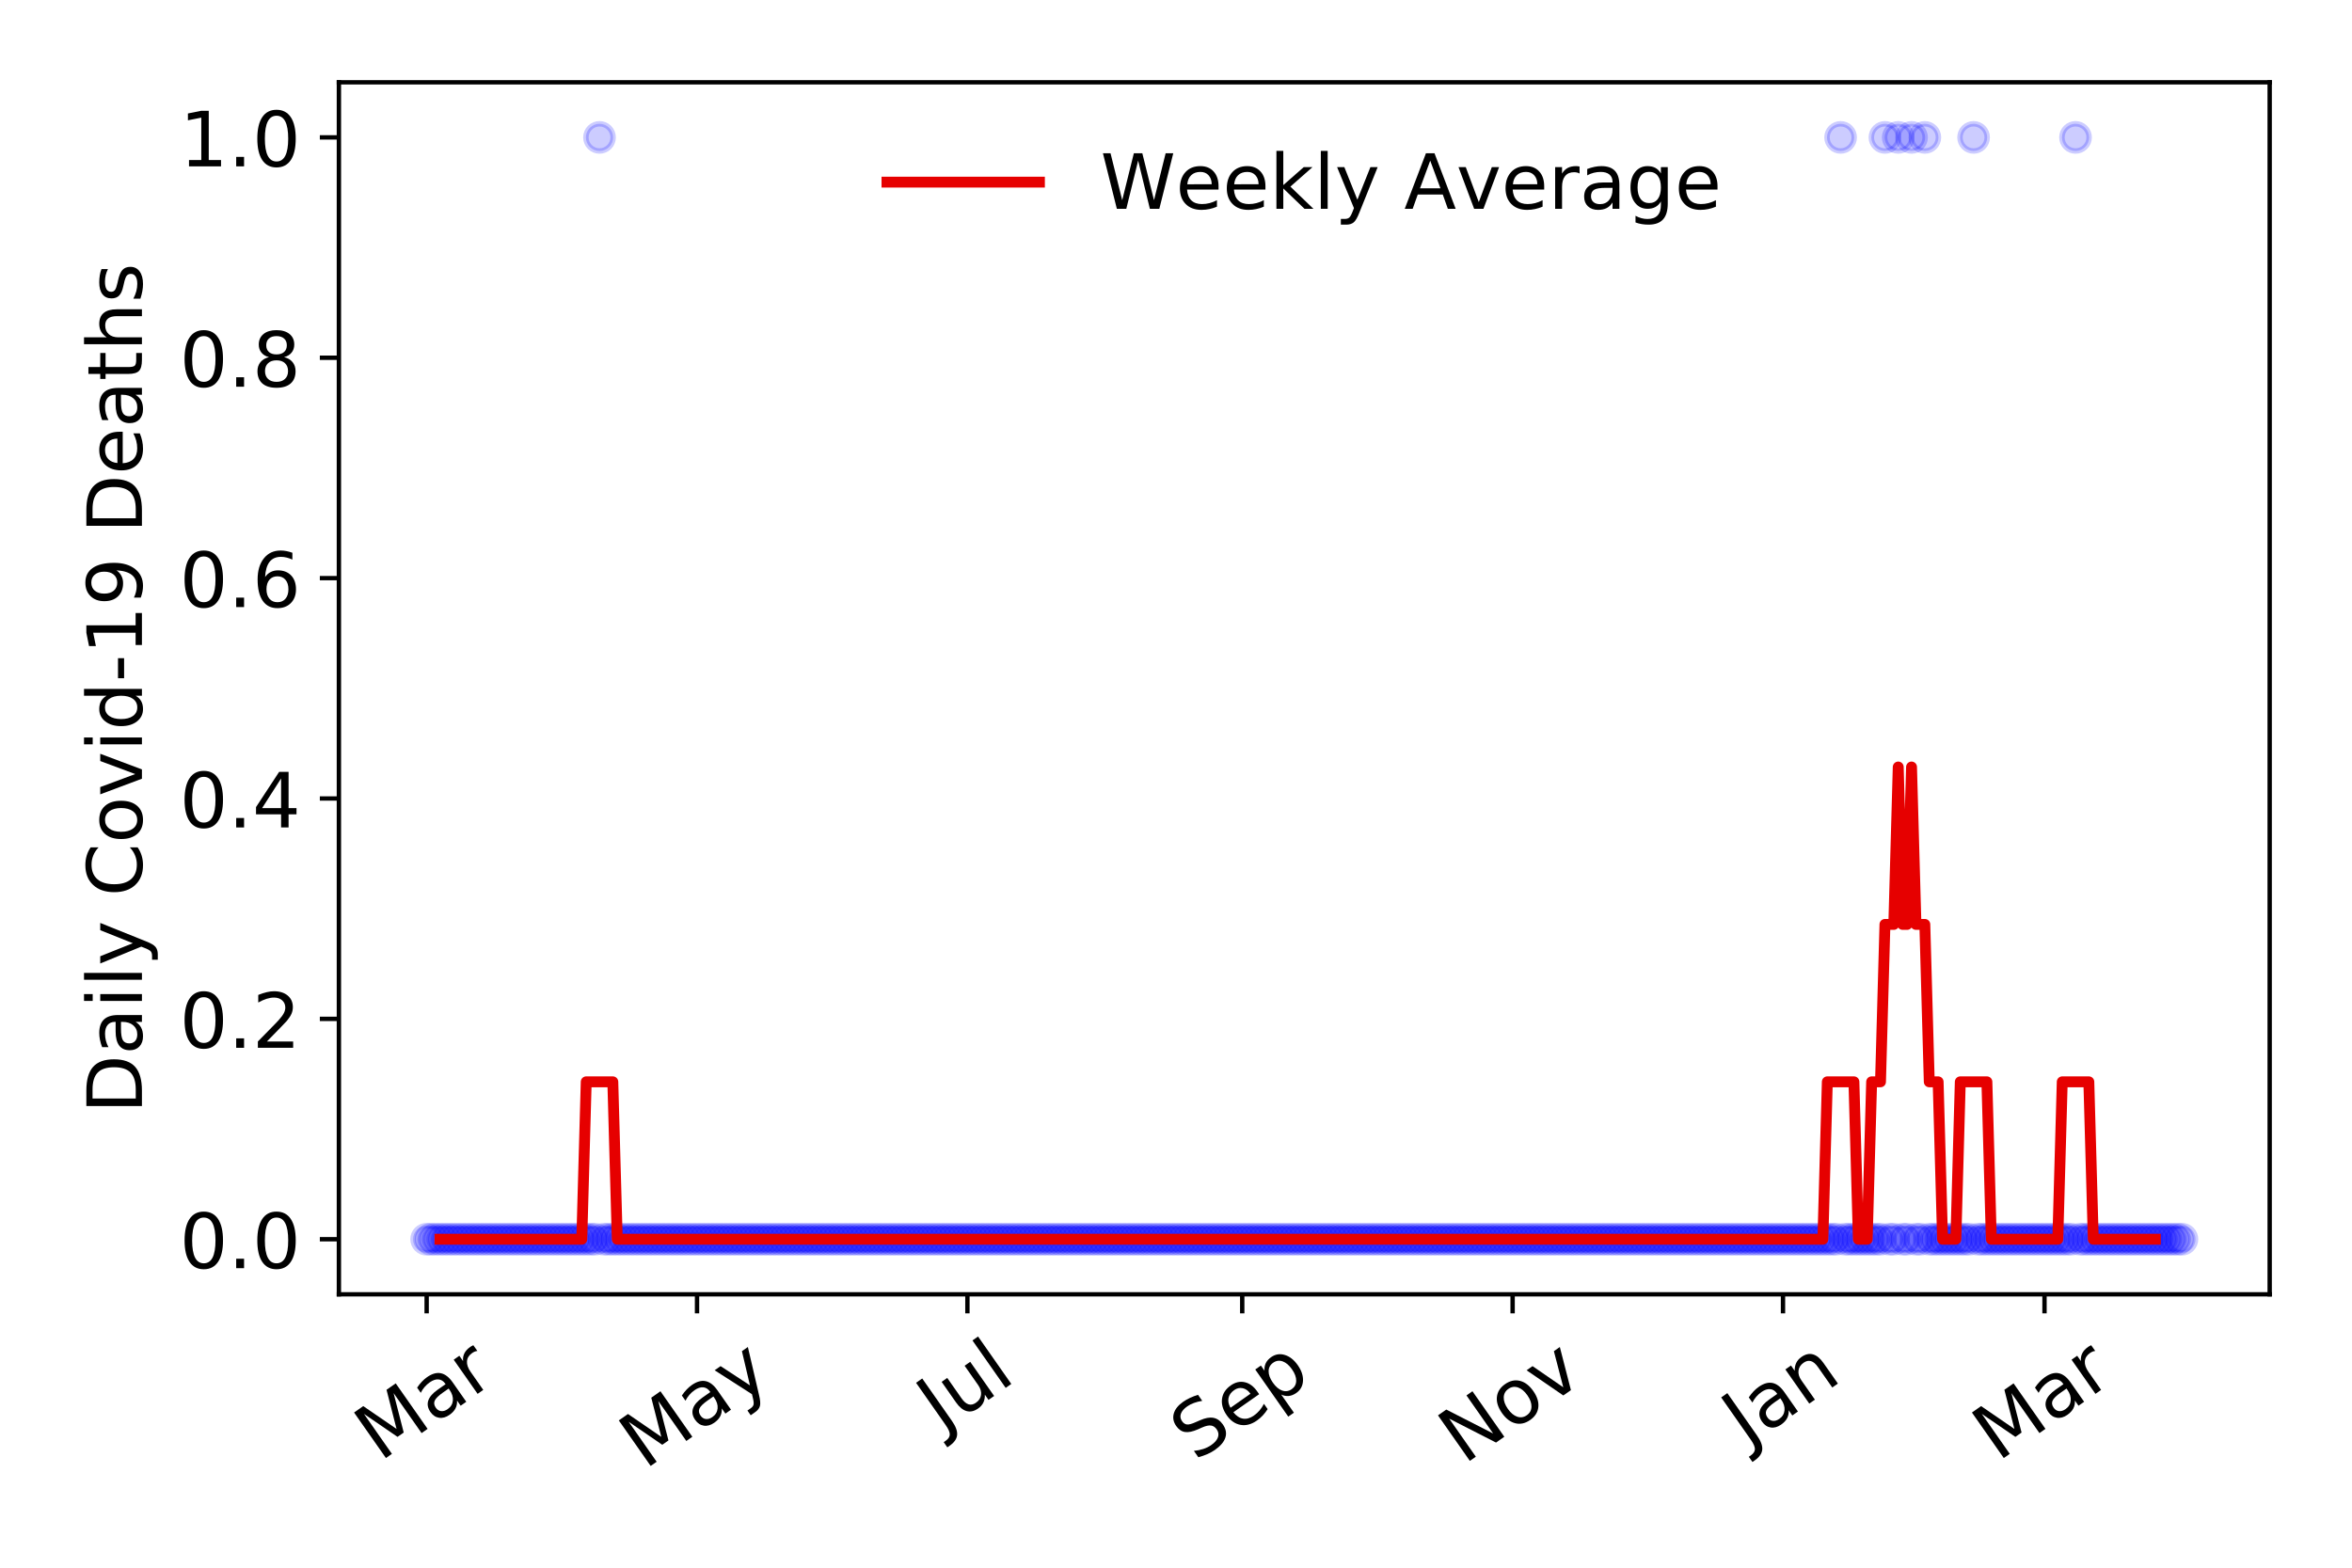 <?xml version="1.0" encoding="utf-8" standalone="no"?>
<!DOCTYPE svg PUBLIC "-//W3C//DTD SVG 1.1//EN"
  "http://www.w3.org/Graphics/SVG/1.1/DTD/svg11.dtd">
<!-- Created with matplotlib (https://matplotlib.org/) -->
<svg height="288pt" version="1.1" viewBox="0 0 432 288" width="432pt" xmlns="http://www.w3.org/2000/svg" xmlns:xlink="http://www.w3.org/1999/xlink">
 <defs>
  <style type="text/css">
*{stroke-linecap:butt;stroke-linejoin:round;}
  </style>
 </defs>
 <g id="figure_1">
  <g id="patch_1">
   <path d="M 0 288 
L 432 288 
L 432 0 
L 0 0 
z
" style="fill:#ffffff;"/>
  </g>
  <g id="axes_1">
   <g id="patch_2">
    <path d="M 62.245 237.778 
L 416.88 237.778 
L 416.88 15.12 
L 62.245 15.12 
z
" style="fill:#ffffff;"/>
   </g>
   <g id="matplotlib.axis_1">
    <g id="xtick_1">
     <g id="line2d_1">
      <defs>
       <path d="M 0 0 
L 0 3.5 
" id="m81c86cf815" style="stroke:#000000;stroke-width:0.8;"/>
      </defs>
      <g>
       <use style="stroke:#000000;stroke-width:0.8;" x="78.365" xlink:href="#m81c86cf815" y="237.778"/>
      </g>
     </g>
     <g id="text_1">
      <!-- Mar -->
      <defs>
       <path d="M 9.812 72.906 
L 24.516 72.906 
L 43.109 23.297 
L 61.812 72.906 
L 76.516 72.906 
L 76.516 0 
L 66.891 0 
L 66.891 64.016 
L 48.094 14.016 
L 38.188 14.016 
L 19.391 64.016 
L 19.391 0 
L 9.812 0 
z
" id="DejaVuSans-77"/>
       <path d="M 34.281 27.484 
Q 23.391 27.484 19.188 25 
Q 14.984 22.516 14.984 16.5 
Q 14.984 11.719 18.141 8.906 
Q 21.297 6.109 26.703 6.109 
Q 34.188 6.109 38.703 11.406 
Q 43.219 16.703 43.219 25.484 
L 43.219 27.484 
z
M 52.203 31.203 
L 52.203 0 
L 43.219 0 
L 43.219 8.297 
Q 40.141 3.328 35.547 0.953 
Q 30.953 -1.422 24.312 -1.422 
Q 15.922 -1.422 10.953 3.297 
Q 6 8.016 6 15.922 
Q 6 25.141 12.172 29.828 
Q 18.359 34.516 30.609 34.516 
L 43.219 34.516 
L 43.219 35.406 
Q 43.219 41.609 39.141 45 
Q 35.062 48.391 27.688 48.391 
Q 23 48.391 18.547 47.266 
Q 14.109 46.141 10.016 43.891 
L 10.016 52.203 
Q 14.938 54.109 19.578 55.047 
Q 24.219 56 28.609 56 
Q 40.484 56 46.344 49.844 
Q 52.203 43.703 52.203 31.203 
z
" id="DejaVuSans-97"/>
       <path d="M 41.109 46.297 
Q 39.594 47.172 37.812 47.578 
Q 36.031 48 33.891 48 
Q 26.266 48 22.188 43.047 
Q 18.109 38.094 18.109 28.812 
L 18.109 0 
L 9.078 0 
L 9.078 54.688 
L 18.109 54.688 
L 18.109 46.188 
Q 20.953 51.172 25.484 53.578 
Q 30.031 56 36.531 56 
Q 37.453 56 38.578 55.875 
Q 39.703 55.766 41.062 55.516 
z
" id="DejaVuSans-114"/>
      </defs>
      <g transform="translate(69.762 268.643)rotate(-35)scale(0.14 -0.14)">
       <use xlink:href="#DejaVuSans-77"/>
       <use x="86.279" xlink:href="#DejaVuSans-97"/>
       <use x="147.559" xlink:href="#DejaVuSans-114"/>
      </g>
     </g>
    </g>
    <g id="xtick_2">
     <g id="line2d_2">
      <g>
       <use style="stroke:#000000;stroke-width:0.8;" x="128.027" xlink:href="#m81c86cf815" y="237.778"/>
      </g>
     </g>
     <g id="text_2">
      <!-- May -->
      <defs>
       <path d="M 32.172 -5.078 
Q 28.375 -14.844 24.75 -17.812 
Q 21.141 -20.797 15.094 -20.797 
L 7.906 -20.797 
L 7.906 -13.281 
L 13.188 -13.281 
Q 16.891 -13.281 18.938 -11.516 
Q 21 -9.766 23.484 -3.219 
L 25.094 0.875 
L 2.984 54.688 
L 12.5 54.688 
L 29.594 11.922 
L 46.688 54.688 
L 56.203 54.688 
z
" id="DejaVuSans-121"/>
      </defs>
      <g transform="translate(118.387 270.094)rotate(-35)scale(0.14 -0.14)">
       <use xlink:href="#DejaVuSans-77"/>
       <use x="86.279" xlink:href="#DejaVuSans-97"/>
       <use x="147.559" xlink:href="#DejaVuSans-121"/>
      </g>
     </g>
    </g>
    <g id="xtick_3">
     <g id="line2d_3">
      <g>
       <use style="stroke:#000000;stroke-width:0.8;" x="177.689" xlink:href="#m81c86cf815" y="237.778"/>
      </g>
     </g>
     <g id="text_3">
      <!-- Jul -->
      <defs>
       <path d="M 9.812 72.906 
L 19.672 72.906 
L 19.672 5.078 
Q 19.672 -8.109 14.672 -14.062 
Q 9.672 -20.016 -1.422 -20.016 
L -5.172 -20.016 
L -5.172 -11.719 
L -2.094 -11.719 
Q 4.438 -11.719 7.125 -8.047 
Q 9.812 -4.391 9.812 5.078 
z
" id="DejaVuSans-74"/>
       <path d="M 8.5 21.578 
L 8.5 54.688 
L 17.484 54.688 
L 17.484 21.922 
Q 17.484 14.156 20.5 10.266 
Q 23.531 6.391 29.594 6.391 
Q 36.859 6.391 41.078 11.031 
Q 45.312 15.672 45.312 23.688 
L 45.312 54.688 
L 54.297 54.688 
L 54.297 0 
L 45.312 0 
L 45.312 8.406 
Q 42.047 3.422 37.719 1 
Q 33.406 -1.422 27.688 -1.422 
Q 18.266 -1.422 13.375 4.438 
Q 8.5 10.297 8.5 21.578 
z
M 31.109 56 
z
" id="DejaVuSans-117"/>
       <path d="M 9.422 75.984 
L 18.406 75.984 
L 18.406 0 
L 9.422 0 
z
" id="DejaVuSans-108"/>
      </defs>
      <g transform="translate(172.986 263.181)rotate(-35)scale(0.14 -0.14)">
       <use xlink:href="#DejaVuSans-74"/>
       <use x="29.492" xlink:href="#DejaVuSans-117"/>
       <use x="92.871" xlink:href="#DejaVuSans-108"/>
      </g>
     </g>
    </g>
    <g id="xtick_4">
     <g id="line2d_4">
      <g>
       <use style="stroke:#000000;stroke-width:0.8;" x="228.165" xlink:href="#m81c86cf815" y="237.778"/>
      </g>
     </g>
     <g id="text_4">
      <!-- Sep -->
      <defs>
       <path d="M 53.516 70.516 
L 53.516 60.891 
Q 47.906 63.578 42.922 64.891 
Q 37.938 66.219 33.297 66.219 
Q 25.25 66.219 20.875 63.094 
Q 16.5 59.969 16.5 54.203 
Q 16.5 49.359 19.406 46.891 
Q 22.312 44.438 30.422 42.922 
L 36.375 41.703 
Q 47.406 39.594 52.656 34.297 
Q 57.906 29 57.906 20.125 
Q 57.906 9.516 50.797 4.047 
Q 43.703 -1.422 29.984 -1.422 
Q 24.812 -1.422 18.969 -0.25 
Q 13.141 0.922 6.891 3.219 
L 6.891 13.375 
Q 12.891 10.016 18.656 8.297 
Q 24.422 6.594 29.984 6.594 
Q 38.422 6.594 43.016 9.906 
Q 47.609 13.234 47.609 19.391 
Q 47.609 24.75 44.312 27.781 
Q 41.016 30.812 33.5 32.328 
L 27.484 33.5 
Q 16.453 35.688 11.516 40.375 
Q 6.594 45.062 6.594 53.422 
Q 6.594 63.094 13.406 68.656 
Q 20.219 74.219 32.172 74.219 
Q 37.312 74.219 42.625 73.281 
Q 47.953 72.359 53.516 70.516 
z
" id="DejaVuSans-83"/>
       <path d="M 56.203 29.594 
L 56.203 25.203 
L 14.891 25.203 
Q 15.484 15.922 20.484 11.062 
Q 25.484 6.203 34.422 6.203 
Q 39.594 6.203 44.453 7.469 
Q 49.312 8.734 54.109 11.281 
L 54.109 2.781 
Q 49.266 0.734 44.188 -0.344 
Q 39.109 -1.422 33.891 -1.422 
Q 20.797 -1.422 13.156 6.188 
Q 5.516 13.812 5.516 26.812 
Q 5.516 40.234 12.766 48.109 
Q 20.016 56 32.328 56 
Q 43.359 56 49.781 48.891 
Q 56.203 41.797 56.203 29.594 
z
M 47.219 32.234 
Q 47.125 39.594 43.094 43.984 
Q 39.062 48.391 32.422 48.391 
Q 24.906 48.391 20.391 44.141 
Q 15.875 39.891 15.188 32.172 
z
" id="DejaVuSans-101"/>
       <path d="M 18.109 8.203 
L 18.109 -20.797 
L 9.078 -20.797 
L 9.078 54.688 
L 18.109 54.688 
L 18.109 46.391 
Q 20.953 51.266 25.266 53.625 
Q 29.594 56 35.594 56 
Q 45.562 56 51.781 48.094 
Q 58.016 40.188 58.016 27.297 
Q 58.016 14.406 51.781 6.484 
Q 45.562 -1.422 35.594 -1.422 
Q 29.594 -1.422 25.266 0.953 
Q 20.953 3.328 18.109 8.203 
z
M 48.688 27.297 
Q 48.688 37.203 44.609 42.844 
Q 40.531 48.484 33.406 48.484 
Q 26.266 48.484 22.188 42.844 
Q 18.109 37.203 18.109 27.297 
Q 18.109 17.391 22.188 11.75 
Q 26.266 6.109 33.406 6.109 
Q 40.531 6.109 44.609 11.75 
Q 48.688 17.391 48.688 27.297 
z
" id="DejaVuSans-112"/>
      </defs>
      <g transform="translate(219.572 268.629)rotate(-35)scale(0.14 -0.14)">
       <use xlink:href="#DejaVuSans-83"/>
       <use x="63.477" xlink:href="#DejaVuSans-101"/>
       <use x="125" xlink:href="#DejaVuSans-112"/>
      </g>
     </g>
    </g>
    <g id="xtick_5">
     <g id="line2d_5">
      <g>
       <use style="stroke:#000000;stroke-width:0.8;" x="277.827" xlink:href="#m81c86cf815" y="237.778"/>
      </g>
     </g>
     <g id="text_5">
      <!-- Nov -->
      <defs>
       <path d="M 9.812 72.906 
L 23.094 72.906 
L 55.422 11.922 
L 55.422 72.906 
L 64.984 72.906 
L 64.984 0 
L 51.703 0 
L 19.391 60.984 
L 19.391 0 
L 9.812 0 
z
" id="DejaVuSans-78"/>
       <path d="M 30.609 48.391 
Q 23.391 48.391 19.188 42.75 
Q 14.984 37.109 14.984 27.297 
Q 14.984 17.484 19.156 11.844 
Q 23.344 6.203 30.609 6.203 
Q 37.797 6.203 41.984 11.859 
Q 46.188 17.531 46.188 27.297 
Q 46.188 37.016 41.984 42.703 
Q 37.797 48.391 30.609 48.391 
z
M 30.609 56 
Q 42.328 56 49.016 48.375 
Q 55.719 40.766 55.719 27.297 
Q 55.719 13.875 49.016 6.219 
Q 42.328 -1.422 30.609 -1.422 
Q 18.844 -1.422 12.172 6.219 
Q 5.516 13.875 5.516 27.297 
Q 5.516 40.766 12.172 48.375 
Q 18.844 56 30.609 56 
z
" id="DejaVuSans-111"/>
       <path d="M 2.984 54.688 
L 12.5 54.688 
L 29.594 8.797 
L 46.688 54.688 
L 56.203 54.688 
L 35.688 0 
L 23.484 0 
z
" id="DejaVuSans-118"/>
      </defs>
      <g transform="translate(268.85 269.166)rotate(-35)scale(0.14 -0.14)">
       <use xlink:href="#DejaVuSans-78"/>
       <use x="74.805" xlink:href="#DejaVuSans-111"/>
       <use x="135.986" xlink:href="#DejaVuSans-118"/>
      </g>
     </g>
    </g>
    <g id="xtick_6">
     <g id="line2d_6">
      <g>
       <use style="stroke:#000000;stroke-width:0.8;" x="327.489" xlink:href="#m81c86cf815" y="237.778"/>
      </g>
     </g>
     <g id="text_6">
      <!-- Jan -->
      <defs>
       <path d="M 54.891 33.016 
L 54.891 0 
L 45.906 0 
L 45.906 32.719 
Q 45.906 40.484 42.875 44.328 
Q 39.844 48.188 33.797 48.188 
Q 26.516 48.188 22.312 43.547 
Q 18.109 38.922 18.109 30.906 
L 18.109 0 
L 9.078 0 
L 9.078 54.688 
L 18.109 54.688 
L 18.109 46.188 
Q 21.344 51.125 25.703 53.562 
Q 30.078 56 35.797 56 
Q 45.219 56 50.047 50.172 
Q 54.891 44.344 54.891 33.016 
z
" id="DejaVuSans-110"/>
      </defs>
      <g transform="translate(320.865 265.871)rotate(-35)scale(0.14 -0.14)">
       <use xlink:href="#DejaVuSans-74"/>
       <use x="29.492" xlink:href="#DejaVuSans-97"/>
       <use x="90.771" xlink:href="#DejaVuSans-110"/>
      </g>
     </g>
    </g>
    <g id="xtick_7">
     <g id="line2d_7">
      <g>
       <use style="stroke:#000000;stroke-width:0.8;" x="375.522" xlink:href="#m81c86cf815" y="237.778"/>
      </g>
     </g>
     <g id="text_7">
      <!-- Mar -->
      <g transform="translate(366.919 268.643)rotate(-35)scale(0.14 -0.14)">
       <use xlink:href="#DejaVuSans-77"/>
       <use x="86.279" xlink:href="#DejaVuSans-97"/>
       <use x="147.559" xlink:href="#DejaVuSans-114"/>
      </g>
     </g>
    </g>
   </g>
   <g id="matplotlib.axis_2">
    <g id="ytick_1">
     <g id="line2d_8">
      <defs>
       <path d="M 0 0 
L -3.5 0 
" id="m1a397e9816" style="stroke:#000000;stroke-width:0.8;"/>
      </defs>
      <g>
       <use style="stroke:#000000;stroke-width:0.8;" x="62.245" xlink:href="#m1a397e9816" y="227.657"/>
      </g>
     </g>
     <g id="text_8">
      <!-- 0.0 -->
      <defs>
       <path d="M 31.781 66.406 
Q 24.172 66.406 20.328 58.906 
Q 16.5 51.422 16.5 36.375 
Q 16.5 21.391 20.328 13.891 
Q 24.172 6.391 31.781 6.391 
Q 39.453 6.391 43.281 13.891 
Q 47.125 21.391 47.125 36.375 
Q 47.125 51.422 43.281 58.906 
Q 39.453 66.406 31.781 66.406 
z
M 31.781 74.219 
Q 44.047 74.219 50.516 64.516 
Q 56.984 54.828 56.984 36.375 
Q 56.984 17.969 50.516 8.266 
Q 44.047 -1.422 31.781 -1.422 
Q 19.531 -1.422 13.062 8.266 
Q 6.594 17.969 6.594 36.375 
Q 6.594 54.828 13.062 64.516 
Q 19.531 74.219 31.781 74.219 
z
" id="DejaVuSans-48"/>
       <path d="M 10.688 12.406 
L 21 12.406 
L 21 0 
L 10.688 0 
z
" id="DejaVuSans-46"/>
      </defs>
      <g transform="translate(32.981 232.976)scale(0.14 -0.14)">
       <use xlink:href="#DejaVuSans-48"/>
       <use x="63.623" xlink:href="#DejaVuSans-46"/>
       <use x="95.41" xlink:href="#DejaVuSans-48"/>
      </g>
     </g>
    </g>
    <g id="ytick_2">
     <g id="line2d_9">
      <g>
       <use style="stroke:#000000;stroke-width:0.8;" x="62.245" xlink:href="#m1a397e9816" y="187.174"/>
      </g>
     </g>
     <g id="text_9">
      <!-- 0.2 -->
      <defs>
       <path d="M 19.188 8.297 
L 53.609 8.297 
L 53.609 0 
L 7.328 0 
L 7.328 8.297 
Q 12.938 14.109 22.625 23.891 
Q 32.328 33.688 34.812 36.531 
Q 39.547 41.844 41.422 45.531 
Q 43.312 49.219 43.312 52.781 
Q 43.312 58.594 39.234 62.25 
Q 35.156 65.922 28.609 65.922 
Q 23.969 65.922 18.812 64.312 
Q 13.672 62.703 7.812 59.422 
L 7.812 69.391 
Q 13.766 71.781 18.938 73 
Q 24.125 74.219 28.422 74.219 
Q 39.75 74.219 46.484 68.547 
Q 53.219 62.891 53.219 53.422 
Q 53.219 48.922 51.531 44.891 
Q 49.859 40.875 45.406 35.406 
Q 44.188 33.984 37.641 27.219 
Q 31.109 20.453 19.188 8.297 
z
" id="DejaVuSans-50"/>
      </defs>
      <g transform="translate(32.981 192.493)scale(0.14 -0.14)">
       <use xlink:href="#DejaVuSans-48"/>
       <use x="63.623" xlink:href="#DejaVuSans-46"/>
       <use x="95.41" xlink:href="#DejaVuSans-50"/>
      </g>
     </g>
    </g>
    <g id="ytick_3">
     <g id="line2d_10">
      <g>
       <use style="stroke:#000000;stroke-width:0.8;" x="62.245" xlink:href="#m1a397e9816" y="146.691"/>
      </g>
     </g>
     <g id="text_10">
      <!-- 0.4 -->
      <defs>
       <path d="M 37.797 64.312 
L 12.891 25.391 
L 37.797 25.391 
z
M 35.203 72.906 
L 47.609 72.906 
L 47.609 25.391 
L 58.016 25.391 
L 58.016 17.188 
L 47.609 17.188 
L 47.609 0 
L 37.797 0 
L 37.797 17.188 
L 4.891 17.188 
L 4.891 26.703 
z
" id="DejaVuSans-52"/>
      </defs>
      <g transform="translate(32.981 152.01)scale(0.14 -0.14)">
       <use xlink:href="#DejaVuSans-48"/>
       <use x="63.623" xlink:href="#DejaVuSans-46"/>
       <use x="95.41" xlink:href="#DejaVuSans-52"/>
      </g>
     </g>
    </g>
    <g id="ytick_4">
     <g id="line2d_11">
      <g>
       <use style="stroke:#000000;stroke-width:0.8;" x="62.245" xlink:href="#m1a397e9816" y="106.207"/>
      </g>
     </g>
     <g id="text_11">
      <!-- 0.6 -->
      <defs>
       <path d="M 33.016 40.375 
Q 26.375 40.375 22.484 35.828 
Q 18.609 31.297 18.609 23.391 
Q 18.609 15.531 22.484 10.953 
Q 26.375 6.391 33.016 6.391 
Q 39.656 6.391 43.531 10.953 
Q 47.406 15.531 47.406 23.391 
Q 47.406 31.297 43.531 35.828 
Q 39.656 40.375 33.016 40.375 
z
M 52.594 71.297 
L 52.594 62.312 
Q 48.875 64.062 45.094 64.984 
Q 41.312 65.922 37.594 65.922 
Q 27.828 65.922 22.672 59.328 
Q 17.531 52.734 16.797 39.406 
Q 19.672 43.656 24.016 45.922 
Q 28.375 48.188 33.594 48.188 
Q 44.578 48.188 50.953 41.516 
Q 57.328 34.859 57.328 23.391 
Q 57.328 12.156 50.688 5.359 
Q 44.047 -1.422 33.016 -1.422 
Q 20.359 -1.422 13.672 8.266 
Q 6.984 17.969 6.984 36.375 
Q 6.984 53.656 15.188 63.938 
Q 23.391 74.219 37.203 74.219 
Q 40.922 74.219 44.703 73.484 
Q 48.484 72.75 52.594 71.297 
z
" id="DejaVuSans-54"/>
      </defs>
      <g transform="translate(32.981 111.526)scale(0.14 -0.14)">
       <use xlink:href="#DejaVuSans-48"/>
       <use x="63.623" xlink:href="#DejaVuSans-46"/>
       <use x="95.41" xlink:href="#DejaVuSans-54"/>
      </g>
     </g>
    </g>
    <g id="ytick_5">
     <g id="line2d_12">
      <g>
       <use style="stroke:#000000;stroke-width:0.8;" x="62.245" xlink:href="#m1a397e9816" y="65.724"/>
      </g>
     </g>
     <g id="text_12">
      <!-- 0.8 -->
      <defs>
       <path d="M 31.781 34.625 
Q 24.75 34.625 20.719 30.859 
Q 16.703 27.094 16.703 20.516 
Q 16.703 13.922 20.719 10.156 
Q 24.75 6.391 31.781 6.391 
Q 38.812 6.391 42.859 10.172 
Q 46.922 13.969 46.922 20.516 
Q 46.922 27.094 42.891 30.859 
Q 38.875 34.625 31.781 34.625 
z
M 21.922 38.812 
Q 15.578 40.375 12.031 44.719 
Q 8.5 49.078 8.5 55.328 
Q 8.5 64.062 14.719 69.141 
Q 20.953 74.219 31.781 74.219 
Q 42.672 74.219 48.875 69.141 
Q 55.078 64.062 55.078 55.328 
Q 55.078 49.078 51.531 44.719 
Q 48 40.375 41.703 38.812 
Q 48.828 37.156 52.797 32.312 
Q 56.781 27.484 56.781 20.516 
Q 56.781 9.906 50.312 4.234 
Q 43.844 -1.422 31.781 -1.422 
Q 19.734 -1.422 13.25 4.234 
Q 6.781 9.906 6.781 20.516 
Q 6.781 27.484 10.781 32.312 
Q 14.797 37.156 21.922 38.812 
z
M 18.312 54.391 
Q 18.312 48.734 21.844 45.562 
Q 25.391 42.391 31.781 42.391 
Q 38.141 42.391 41.719 45.562 
Q 45.312 48.734 45.312 54.391 
Q 45.312 60.062 41.719 63.234 
Q 38.141 66.406 31.781 66.406 
Q 25.391 66.406 21.844 63.234 
Q 18.312 60.062 18.312 54.391 
z
" id="DejaVuSans-56"/>
      </defs>
      <g transform="translate(32.981 71.043)scale(0.14 -0.14)">
       <use xlink:href="#DejaVuSans-48"/>
       <use x="63.623" xlink:href="#DejaVuSans-46"/>
       <use x="95.41" xlink:href="#DejaVuSans-56"/>
      </g>
     </g>
    </g>
    <g id="ytick_6">
     <g id="line2d_13">
      <g>
       <use style="stroke:#000000;stroke-width:0.8;" x="62.245" xlink:href="#m1a397e9816" y="25.241"/>
      </g>
     </g>
     <g id="text_13">
      <!-- 1.0 -->
      <defs>
       <path d="M 12.406 8.297 
L 28.516 8.297 
L 28.516 63.922 
L 10.984 60.406 
L 10.984 69.391 
L 28.422 72.906 
L 38.281 72.906 
L 38.281 8.297 
L 54.391 8.297 
L 54.391 0 
L 12.406 0 
z
" id="DejaVuSans-49"/>
      </defs>
      <g transform="translate(32.981 30.56)scale(0.14 -0.14)">
       <use xlink:href="#DejaVuSans-49"/>
       <use x="63.623" xlink:href="#DejaVuSans-46"/>
       <use x="95.41" xlink:href="#DejaVuSans-48"/>
      </g>
     </g>
    </g>
    <g id="text_14">
     <!-- Daily Covid-19 Deaths -->
     <defs>
      <path d="M 19.672 64.797 
L 19.672 8.109 
L 31.594 8.109 
Q 46.688 8.109 53.688 14.938 
Q 60.688 21.781 60.688 36.531 
Q 60.688 51.172 53.688 57.984 
Q 46.688 64.797 31.594 64.797 
z
M 9.812 72.906 
L 30.078 72.906 
Q 51.266 72.906 61.172 64.094 
Q 71.094 55.281 71.094 36.531 
Q 71.094 17.672 61.125 8.828 
Q 51.172 0 30.078 0 
L 9.812 0 
z
" id="DejaVuSans-68"/>
      <path d="M 9.422 54.688 
L 18.406 54.688 
L 18.406 0 
L 9.422 0 
z
M 9.422 75.984 
L 18.406 75.984 
L 18.406 64.594 
L 9.422 64.594 
z
" id="DejaVuSans-105"/>
      <path id="DejaVuSans-32"/>
      <path d="M 64.406 67.281 
L 64.406 56.891 
Q 59.422 61.531 53.781 63.812 
Q 48.141 66.109 41.797 66.109 
Q 29.297 66.109 22.656 58.469 
Q 16.016 50.828 16.016 36.375 
Q 16.016 21.969 22.656 14.328 
Q 29.297 6.688 41.797 6.688 
Q 48.141 6.688 53.781 8.984 
Q 59.422 11.281 64.406 15.922 
L 64.406 5.609 
Q 59.234 2.094 53.438 0.328 
Q 47.656 -1.422 41.219 -1.422 
Q 24.656 -1.422 15.125 8.703 
Q 5.609 18.844 5.609 36.375 
Q 5.609 53.953 15.125 64.078 
Q 24.656 74.219 41.219 74.219 
Q 47.75 74.219 53.531 72.484 
Q 59.328 70.75 64.406 67.281 
z
" id="DejaVuSans-67"/>
      <path d="M 45.406 46.391 
L 45.406 75.984 
L 54.391 75.984 
L 54.391 0 
L 45.406 0 
L 45.406 8.203 
Q 42.578 3.328 38.25 0.953 
Q 33.938 -1.422 27.875 -1.422 
Q 17.969 -1.422 11.734 6.484 
Q 5.516 14.406 5.516 27.297 
Q 5.516 40.188 11.734 48.094 
Q 17.969 56 27.875 56 
Q 33.938 56 38.25 53.625 
Q 42.578 51.266 45.406 46.391 
z
M 14.797 27.297 
Q 14.797 17.391 18.875 11.75 
Q 22.953 6.109 30.078 6.109 
Q 37.203 6.109 41.297 11.75 
Q 45.406 17.391 45.406 27.297 
Q 45.406 37.203 41.297 42.844 
Q 37.203 48.484 30.078 48.484 
Q 22.953 48.484 18.875 42.844 
Q 14.797 37.203 14.797 27.297 
z
" id="DejaVuSans-100"/>
      <path d="M 4.891 31.391 
L 31.203 31.391 
L 31.203 23.391 
L 4.891 23.391 
z
" id="DejaVuSans-45"/>
      <path d="M 10.984 1.516 
L 10.984 10.5 
Q 14.703 8.734 18.5 7.812 
Q 22.312 6.891 25.984 6.891 
Q 35.75 6.891 40.891 13.453 
Q 46.047 20.016 46.781 33.406 
Q 43.953 29.203 39.594 26.953 
Q 35.25 24.703 29.984 24.703 
Q 19.047 24.703 12.672 31.312 
Q 6.297 37.938 6.297 49.422 
Q 6.297 60.641 12.938 67.422 
Q 19.578 74.219 30.609 74.219 
Q 43.266 74.219 49.922 64.516 
Q 56.594 54.828 56.594 36.375 
Q 56.594 19.141 48.406 8.859 
Q 40.234 -1.422 26.422 -1.422 
Q 22.703 -1.422 18.891 -0.688 
Q 15.094 0.047 10.984 1.516 
z
M 30.609 32.422 
Q 37.25 32.422 41.125 36.953 
Q 45.016 41.5 45.016 49.422 
Q 45.016 57.281 41.125 61.844 
Q 37.25 66.406 30.609 66.406 
Q 23.969 66.406 20.094 61.844 
Q 16.219 57.281 16.219 49.422 
Q 16.219 41.5 20.094 36.953 
Q 23.969 32.422 30.609 32.422 
z
" id="DejaVuSans-57"/>
      <path d="M 18.312 70.219 
L 18.312 54.688 
L 36.812 54.688 
L 36.812 47.703 
L 18.312 47.703 
L 18.312 18.016 
Q 18.312 11.328 20.141 9.422 
Q 21.969 7.516 27.594 7.516 
L 36.812 7.516 
L 36.812 0 
L 27.594 0 
Q 17.188 0 13.234 3.875 
Q 9.281 7.766 9.281 18.016 
L 9.281 47.703 
L 2.688 47.703 
L 2.688 54.688 
L 9.281 54.688 
L 9.281 70.219 
z
" id="DejaVuSans-116"/>
      <path d="M 54.891 33.016 
L 54.891 0 
L 45.906 0 
L 45.906 32.719 
Q 45.906 40.484 42.875 44.328 
Q 39.844 48.188 33.797 48.188 
Q 26.516 48.188 22.312 43.547 
Q 18.109 38.922 18.109 30.906 
L 18.109 0 
L 9.078 0 
L 9.078 75.984 
L 18.109 75.984 
L 18.109 46.188 
Q 21.344 51.125 25.703 53.562 
Q 30.078 56 35.797 56 
Q 45.219 56 50.047 50.172 
Q 54.891 44.344 54.891 33.016 
z
" id="DejaVuSans-104"/>
      <path d="M 44.281 53.078 
L 44.281 44.578 
Q 40.484 46.531 36.375 47.5 
Q 32.281 48.484 27.875 48.484 
Q 21.188 48.484 17.844 46.438 
Q 14.5 44.391 14.5 40.281 
Q 14.5 37.156 16.891 35.375 
Q 19.281 33.594 26.516 31.984 
L 29.594 31.297 
Q 39.156 29.25 43.188 25.516 
Q 47.219 21.781 47.219 15.094 
Q 47.219 7.469 41.188 3.016 
Q 35.156 -1.422 24.609 -1.422 
Q 20.219 -1.422 15.453 -0.562 
Q 10.688 0.297 5.422 2 
L 5.422 11.281 
Q 10.406 8.688 15.234 7.391 
Q 20.062 6.109 24.812 6.109 
Q 31.156 6.109 34.562 8.281 
Q 37.984 10.453 37.984 14.406 
Q 37.984 18.062 35.516 20.016 
Q 33.062 21.969 24.703 23.781 
L 21.578 24.516 
Q 13.234 26.266 9.516 29.906 
Q 5.812 33.547 5.812 39.891 
Q 5.812 47.609 11.281 51.797 
Q 16.75 56 26.812 56 
Q 31.781 56 36.172 55.266 
Q 40.578 54.547 44.281 53.078 
z
" id="DejaVuSans-115"/>
     </defs>
     <g transform="translate(26.069 204.56)rotate(-90)scale(0.14 -0.14)">
      <use xlink:href="#DejaVuSans-68"/>
      <use x="77.002" xlink:href="#DejaVuSans-97"/>
      <use x="138.281" xlink:href="#DejaVuSans-105"/>
      <use x="166.064" xlink:href="#DejaVuSans-108"/>
      <use x="193.848" xlink:href="#DejaVuSans-121"/>
      <use x="253.027" xlink:href="#DejaVuSans-32"/>
      <use x="284.814" xlink:href="#DejaVuSans-67"/>
      <use x="354.639" xlink:href="#DejaVuSans-111"/>
      <use x="415.82" xlink:href="#DejaVuSans-118"/>
      <use x="475" xlink:href="#DejaVuSans-105"/>
      <use x="502.783" xlink:href="#DejaVuSans-100"/>
      <use x="566.26" xlink:href="#DejaVuSans-45"/>
      <use x="602.344" xlink:href="#DejaVuSans-49"/>
      <use x="665.967" xlink:href="#DejaVuSans-57"/>
      <use x="729.59" xlink:href="#DejaVuSans-32"/>
      <use x="761.377" xlink:href="#DejaVuSans-68"/>
      <use x="838.379" xlink:href="#DejaVuSans-101"/>
      <use x="899.902" xlink:href="#DejaVuSans-97"/>
      <use x="961.182" xlink:href="#DejaVuSans-116"/>
      <use x="1000.391" xlink:href="#DejaVuSans-104"/>
      <use x="1063.77" xlink:href="#DejaVuSans-115"/>
     </g>
    </g>
   </g>
   <g id="line2d_14">
    <defs>
     <path d="M 0 2.5 
C 0.663 2.5 1.299 2.237 1.768 1.768 
C 2.237 1.299 2.5 0.663 2.5 0 
C 2.5 -0.663 2.237 -1.299 1.768 -1.768 
C 1.299 -2.237 0.663 -2.5 0 -2.5 
C -0.663 -2.5 -1.299 -2.237 -1.768 -1.768 
C -2.237 -1.299 -2.5 -0.663 -2.5 0 
C -2.5 0.663 -2.237 1.299 -1.768 1.768 
C -1.299 2.237 -0.663 2.5 0 2.5 
z
" id="mb89ee53421" style="stroke:#0000ff;stroke-opacity:0.2;"/>
    </defs>
    <g clip-path="url(#p7469992e79)">
     <use style="fill:#0000ff;fill-opacity:0.2;stroke:#0000ff;stroke-opacity:0.2;" x="78.365" xlink:href="#mb89ee53421" y="227.657"/>
     <use style="fill:#0000ff;fill-opacity:0.2;stroke:#0000ff;stroke-opacity:0.2;" x="79.179" xlink:href="#mb89ee53421" y="227.657"/>
     <use style="fill:#0000ff;fill-opacity:0.2;stroke:#0000ff;stroke-opacity:0.2;" x="79.993" xlink:href="#mb89ee53421" y="227.657"/>
     <use style="fill:#0000ff;fill-opacity:0.2;stroke:#0000ff;stroke-opacity:0.2;" x="80.807" xlink:href="#mb89ee53421" y="227.657"/>
     <use style="fill:#0000ff;fill-opacity:0.2;stroke:#0000ff;stroke-opacity:0.2;" x="81.621" xlink:href="#mb89ee53421" y="227.657"/>
     <use style="fill:#0000ff;fill-opacity:0.2;stroke:#0000ff;stroke-opacity:0.2;" x="82.435" xlink:href="#mb89ee53421" y="227.657"/>
     <use style="fill:#0000ff;fill-opacity:0.2;stroke:#0000ff;stroke-opacity:0.2;" x="83.25" xlink:href="#mb89ee53421" y="227.657"/>
     <use style="fill:#0000ff;fill-opacity:0.2;stroke:#0000ff;stroke-opacity:0.2;" x="84.064" xlink:href="#mb89ee53421" y="227.657"/>
     <use style="fill:#0000ff;fill-opacity:0.2;stroke:#0000ff;stroke-opacity:0.2;" x="84.878" xlink:href="#mb89ee53421" y="227.657"/>
     <use style="fill:#0000ff;fill-opacity:0.2;stroke:#0000ff;stroke-opacity:0.2;" x="85.692" xlink:href="#mb89ee53421" y="227.657"/>
     <use style="fill:#0000ff;fill-opacity:0.2;stroke:#0000ff;stroke-opacity:0.2;" x="86.506" xlink:href="#mb89ee53421" y="227.657"/>
     <use style="fill:#0000ff;fill-opacity:0.2;stroke:#0000ff;stroke-opacity:0.2;" x="87.32" xlink:href="#mb89ee53421" y="227.657"/>
     <use style="fill:#0000ff;fill-opacity:0.2;stroke:#0000ff;stroke-opacity:0.2;" x="88.134" xlink:href="#mb89ee53421" y="227.657"/>
     <use style="fill:#0000ff;fill-opacity:0.2;stroke:#0000ff;stroke-opacity:0.2;" x="88.948" xlink:href="#mb89ee53421" y="227.657"/>
     <use style="fill:#0000ff;fill-opacity:0.2;stroke:#0000ff;stroke-opacity:0.2;" x="89.763" xlink:href="#mb89ee53421" y="227.657"/>
     <use style="fill:#0000ff;fill-opacity:0.2;stroke:#0000ff;stroke-opacity:0.2;" x="90.577" xlink:href="#mb89ee53421" y="227.657"/>
     <use style="fill:#0000ff;fill-opacity:0.2;stroke:#0000ff;stroke-opacity:0.2;" x="91.391" xlink:href="#mb89ee53421" y="227.657"/>
     <use style="fill:#0000ff;fill-opacity:0.2;stroke:#0000ff;stroke-opacity:0.2;" x="92.205" xlink:href="#mb89ee53421" y="227.657"/>
     <use style="fill:#0000ff;fill-opacity:0.2;stroke:#0000ff;stroke-opacity:0.2;" x="93.019" xlink:href="#mb89ee53421" y="227.657"/>
     <use style="fill:#0000ff;fill-opacity:0.2;stroke:#0000ff;stroke-opacity:0.2;" x="93.833" xlink:href="#mb89ee53421" y="227.657"/>
     <use style="fill:#0000ff;fill-opacity:0.2;stroke:#0000ff;stroke-opacity:0.2;" x="94.647" xlink:href="#mb89ee53421" y="227.657"/>
     <use style="fill:#0000ff;fill-opacity:0.2;stroke:#0000ff;stroke-opacity:0.2;" x="95.462" xlink:href="#mb89ee53421" y="227.657"/>
     <use style="fill:#0000ff;fill-opacity:0.2;stroke:#0000ff;stroke-opacity:0.2;" x="96.276" xlink:href="#mb89ee53421" y="227.657"/>
     <use style="fill:#0000ff;fill-opacity:0.2;stroke:#0000ff;stroke-opacity:0.2;" x="97.09" xlink:href="#mb89ee53421" y="227.657"/>
     <use style="fill:#0000ff;fill-opacity:0.2;stroke:#0000ff;stroke-opacity:0.2;" x="97.904" xlink:href="#mb89ee53421" y="227.657"/>
     <use style="fill:#0000ff;fill-opacity:0.2;stroke:#0000ff;stroke-opacity:0.2;" x="98.718" xlink:href="#mb89ee53421" y="227.657"/>
     <use style="fill:#0000ff;fill-opacity:0.2;stroke:#0000ff;stroke-opacity:0.2;" x="99.532" xlink:href="#mb89ee53421" y="227.657"/>
     <use style="fill:#0000ff;fill-opacity:0.2;stroke:#0000ff;stroke-opacity:0.2;" x="100.346" xlink:href="#mb89ee53421" y="227.657"/>
     <use style="fill:#0000ff;fill-opacity:0.2;stroke:#0000ff;stroke-opacity:0.2;" x="101.16" xlink:href="#mb89ee53421" y="227.657"/>
     <use style="fill:#0000ff;fill-opacity:0.2;stroke:#0000ff;stroke-opacity:0.2;" x="101.975" xlink:href="#mb89ee53421" y="227.657"/>
     <use style="fill:#0000ff;fill-opacity:0.2;stroke:#0000ff;stroke-opacity:0.2;" x="102.789" xlink:href="#mb89ee53421" y="227.657"/>
     <use style="fill:#0000ff;fill-opacity:0.2;stroke:#0000ff;stroke-opacity:0.2;" x="103.603" xlink:href="#mb89ee53421" y="227.657"/>
     <use style="fill:#0000ff;fill-opacity:0.2;stroke:#0000ff;stroke-opacity:0.2;" x="104.417" xlink:href="#mb89ee53421" y="227.657"/>
     <use style="fill:#0000ff;fill-opacity:0.2;stroke:#0000ff;stroke-opacity:0.2;" x="105.231" xlink:href="#mb89ee53421" y="227.657"/>
     <use style="fill:#0000ff;fill-opacity:0.2;stroke:#0000ff;stroke-opacity:0.2;" x="106.045" xlink:href="#mb89ee53421" y="227.657"/>
     <use style="fill:#0000ff;fill-opacity:0.2;stroke:#0000ff;stroke-opacity:0.2;" x="106.859" xlink:href="#mb89ee53421" y="227.657"/>
     <use style="fill:#0000ff;fill-opacity:0.2;stroke:#0000ff;stroke-opacity:0.2;" x="107.673" xlink:href="#mb89ee53421" y="227.657"/>
     <use style="fill:#0000ff;fill-opacity:0.2;stroke:#0000ff;stroke-opacity:0.2;" x="108.488" xlink:href="#mb89ee53421" y="227.657"/>
     <use style="fill:#0000ff;fill-opacity:0.2;stroke:#0000ff;stroke-opacity:0.2;" x="109.302" xlink:href="#mb89ee53421" y="227.657"/>
     <use style="fill:#0000ff;fill-opacity:0.2;stroke:#0000ff;stroke-opacity:0.2;" x="110.116" xlink:href="#mb89ee53421" y="25.241"/>
     <use style="fill:#0000ff;fill-opacity:0.2;stroke:#0000ff;stroke-opacity:0.2;" x="110.93" xlink:href="#mb89ee53421" y="227.657"/>
     <use style="fill:#0000ff;fill-opacity:0.2;stroke:#0000ff;stroke-opacity:0.2;" x="111.744" xlink:href="#mb89ee53421" y="227.657"/>
     <use style="fill:#0000ff;fill-opacity:0.2;stroke:#0000ff;stroke-opacity:0.2;" x="112.558" xlink:href="#mb89ee53421" y="227.657"/>
     <use style="fill:#0000ff;fill-opacity:0.2;stroke:#0000ff;stroke-opacity:0.2;" x="113.372" xlink:href="#mb89ee53421" y="227.657"/>
     <use style="fill:#0000ff;fill-opacity:0.2;stroke:#0000ff;stroke-opacity:0.2;" x="114.186" xlink:href="#mb89ee53421" y="227.657"/>
     <use style="fill:#0000ff;fill-opacity:0.2;stroke:#0000ff;stroke-opacity:0.2;" x="115.001" xlink:href="#mb89ee53421" y="227.657"/>
     <use style="fill:#0000ff;fill-opacity:0.2;stroke:#0000ff;stroke-opacity:0.2;" x="115.815" xlink:href="#mb89ee53421" y="227.657"/>
     <use style="fill:#0000ff;fill-opacity:0.2;stroke:#0000ff;stroke-opacity:0.2;" x="116.629" xlink:href="#mb89ee53421" y="227.657"/>
     <use style="fill:#0000ff;fill-opacity:0.2;stroke:#0000ff;stroke-opacity:0.2;" x="117.443" xlink:href="#mb89ee53421" y="227.657"/>
     <use style="fill:#0000ff;fill-opacity:0.2;stroke:#0000ff;stroke-opacity:0.2;" x="118.257" xlink:href="#mb89ee53421" y="227.657"/>
     <use style="fill:#0000ff;fill-opacity:0.2;stroke:#0000ff;stroke-opacity:0.2;" x="119.071" xlink:href="#mb89ee53421" y="227.657"/>
     <use style="fill:#0000ff;fill-opacity:0.2;stroke:#0000ff;stroke-opacity:0.2;" x="119.885" xlink:href="#mb89ee53421" y="227.657"/>
     <use style="fill:#0000ff;fill-opacity:0.2;stroke:#0000ff;stroke-opacity:0.2;" x="120.7" xlink:href="#mb89ee53421" y="227.657"/>
     <use style="fill:#0000ff;fill-opacity:0.2;stroke:#0000ff;stroke-opacity:0.2;" x="121.514" xlink:href="#mb89ee53421" y="227.657"/>
     <use style="fill:#0000ff;fill-opacity:0.2;stroke:#0000ff;stroke-opacity:0.2;" x="122.328" xlink:href="#mb89ee53421" y="227.657"/>
     <use style="fill:#0000ff;fill-opacity:0.2;stroke:#0000ff;stroke-opacity:0.2;" x="123.142" xlink:href="#mb89ee53421" y="227.657"/>
     <use style="fill:#0000ff;fill-opacity:0.2;stroke:#0000ff;stroke-opacity:0.2;" x="123.956" xlink:href="#mb89ee53421" y="227.657"/>
     <use style="fill:#0000ff;fill-opacity:0.2;stroke:#0000ff;stroke-opacity:0.2;" x="124.77" xlink:href="#mb89ee53421" y="227.657"/>
     <use style="fill:#0000ff;fill-opacity:0.2;stroke:#0000ff;stroke-opacity:0.2;" x="125.584" xlink:href="#mb89ee53421" y="227.657"/>
     <use style="fill:#0000ff;fill-opacity:0.2;stroke:#0000ff;stroke-opacity:0.2;" x="126.398" xlink:href="#mb89ee53421" y="227.657"/>
     <use style="fill:#0000ff;fill-opacity:0.2;stroke:#0000ff;stroke-opacity:0.2;" x="127.213" xlink:href="#mb89ee53421" y="227.657"/>
     <use style="fill:#0000ff;fill-opacity:0.2;stroke:#0000ff;stroke-opacity:0.2;" x="128.027" xlink:href="#mb89ee53421" y="227.657"/>
     <use style="fill:#0000ff;fill-opacity:0.2;stroke:#0000ff;stroke-opacity:0.2;" x="128.841" xlink:href="#mb89ee53421" y="227.657"/>
     <use style="fill:#0000ff;fill-opacity:0.2;stroke:#0000ff;stroke-opacity:0.2;" x="129.655" xlink:href="#mb89ee53421" y="227.657"/>
     <use style="fill:#0000ff;fill-opacity:0.2;stroke:#0000ff;stroke-opacity:0.2;" x="130.469" xlink:href="#mb89ee53421" y="227.657"/>
     <use style="fill:#0000ff;fill-opacity:0.2;stroke:#0000ff;stroke-opacity:0.2;" x="131.283" xlink:href="#mb89ee53421" y="227.657"/>
     <use style="fill:#0000ff;fill-opacity:0.2;stroke:#0000ff;stroke-opacity:0.2;" x="132.097" xlink:href="#mb89ee53421" y="227.657"/>
     <use style="fill:#0000ff;fill-opacity:0.2;stroke:#0000ff;stroke-opacity:0.2;" x="132.911" xlink:href="#mb89ee53421" y="227.657"/>
     <use style="fill:#0000ff;fill-opacity:0.2;stroke:#0000ff;stroke-opacity:0.2;" x="133.726" xlink:href="#mb89ee53421" y="227.657"/>
     <use style="fill:#0000ff;fill-opacity:0.2;stroke:#0000ff;stroke-opacity:0.2;" x="134.54" xlink:href="#mb89ee53421" y="227.657"/>
     <use style="fill:#0000ff;fill-opacity:0.2;stroke:#0000ff;stroke-opacity:0.2;" x="135.354" xlink:href="#mb89ee53421" y="227.657"/>
     <use style="fill:#0000ff;fill-opacity:0.2;stroke:#0000ff;stroke-opacity:0.2;" x="136.168" xlink:href="#mb89ee53421" y="227.657"/>
     <use style="fill:#0000ff;fill-opacity:0.2;stroke:#0000ff;stroke-opacity:0.2;" x="136.982" xlink:href="#mb89ee53421" y="227.657"/>
     <use style="fill:#0000ff;fill-opacity:0.2;stroke:#0000ff;stroke-opacity:0.2;" x="137.796" xlink:href="#mb89ee53421" y="227.657"/>
     <use style="fill:#0000ff;fill-opacity:0.2;stroke:#0000ff;stroke-opacity:0.2;" x="138.61" xlink:href="#mb89ee53421" y="227.657"/>
     <use style="fill:#0000ff;fill-opacity:0.2;stroke:#0000ff;stroke-opacity:0.2;" x="139.425" xlink:href="#mb89ee53421" y="227.657"/>
     <use style="fill:#0000ff;fill-opacity:0.2;stroke:#0000ff;stroke-opacity:0.2;" x="140.239" xlink:href="#mb89ee53421" y="227.657"/>
     <use style="fill:#0000ff;fill-opacity:0.2;stroke:#0000ff;stroke-opacity:0.2;" x="141.053" xlink:href="#mb89ee53421" y="227.657"/>
     <use style="fill:#0000ff;fill-opacity:0.2;stroke:#0000ff;stroke-opacity:0.2;" x="141.867" xlink:href="#mb89ee53421" y="227.657"/>
     <use style="fill:#0000ff;fill-opacity:0.2;stroke:#0000ff;stroke-opacity:0.2;" x="142.681" xlink:href="#mb89ee53421" y="227.657"/>
     <use style="fill:#0000ff;fill-opacity:0.2;stroke:#0000ff;stroke-opacity:0.2;" x="143.495" xlink:href="#mb89ee53421" y="227.657"/>
     <use style="fill:#0000ff;fill-opacity:0.2;stroke:#0000ff;stroke-opacity:0.2;" x="144.309" xlink:href="#mb89ee53421" y="227.657"/>
     <use style="fill:#0000ff;fill-opacity:0.2;stroke:#0000ff;stroke-opacity:0.2;" x="145.123" xlink:href="#mb89ee53421" y="227.657"/>
     <use style="fill:#0000ff;fill-opacity:0.2;stroke:#0000ff;stroke-opacity:0.2;" x="145.938" xlink:href="#mb89ee53421" y="227.657"/>
     <use style="fill:#0000ff;fill-opacity:0.2;stroke:#0000ff;stroke-opacity:0.2;" x="146.752" xlink:href="#mb89ee53421" y="227.657"/>
     <use style="fill:#0000ff;fill-opacity:0.2;stroke:#0000ff;stroke-opacity:0.2;" x="147.566" xlink:href="#mb89ee53421" y="227.657"/>
     <use style="fill:#0000ff;fill-opacity:0.2;stroke:#0000ff;stroke-opacity:0.2;" x="148.38" xlink:href="#mb89ee53421" y="227.657"/>
     <use style="fill:#0000ff;fill-opacity:0.2;stroke:#0000ff;stroke-opacity:0.2;" x="149.194" xlink:href="#mb89ee53421" y="227.657"/>
     <use style="fill:#0000ff;fill-opacity:0.2;stroke:#0000ff;stroke-opacity:0.2;" x="150.008" xlink:href="#mb89ee53421" y="227.657"/>
     <use style="fill:#0000ff;fill-opacity:0.2;stroke:#0000ff;stroke-opacity:0.2;" x="150.822" xlink:href="#mb89ee53421" y="227.657"/>
     <use style="fill:#0000ff;fill-opacity:0.2;stroke:#0000ff;stroke-opacity:0.2;" x="151.636" xlink:href="#mb89ee53421" y="227.657"/>
     <use style="fill:#0000ff;fill-opacity:0.2;stroke:#0000ff;stroke-opacity:0.2;" x="152.451" xlink:href="#mb89ee53421" y="227.657"/>
     <use style="fill:#0000ff;fill-opacity:0.2;stroke:#0000ff;stroke-opacity:0.2;" x="153.265" xlink:href="#mb89ee53421" y="227.657"/>
     <use style="fill:#0000ff;fill-opacity:0.2;stroke:#0000ff;stroke-opacity:0.2;" x="154.079" xlink:href="#mb89ee53421" y="227.657"/>
     <use style="fill:#0000ff;fill-opacity:0.2;stroke:#0000ff;stroke-opacity:0.2;" x="154.893" xlink:href="#mb89ee53421" y="227.657"/>
     <use style="fill:#0000ff;fill-opacity:0.2;stroke:#0000ff;stroke-opacity:0.2;" x="155.707" xlink:href="#mb89ee53421" y="227.657"/>
     <use style="fill:#0000ff;fill-opacity:0.2;stroke:#0000ff;stroke-opacity:0.2;" x="156.521" xlink:href="#mb89ee53421" y="227.657"/>
     <use style="fill:#0000ff;fill-opacity:0.2;stroke:#0000ff;stroke-opacity:0.2;" x="157.335" xlink:href="#mb89ee53421" y="227.657"/>
     <use style="fill:#0000ff;fill-opacity:0.2;stroke:#0000ff;stroke-opacity:0.2;" x="158.15" xlink:href="#mb89ee53421" y="227.657"/>
     <use style="fill:#0000ff;fill-opacity:0.2;stroke:#0000ff;stroke-opacity:0.2;" x="158.964" xlink:href="#mb89ee53421" y="227.657"/>
     <use style="fill:#0000ff;fill-opacity:0.2;stroke:#0000ff;stroke-opacity:0.2;" x="159.778" xlink:href="#mb89ee53421" y="227.657"/>
     <use style="fill:#0000ff;fill-opacity:0.2;stroke:#0000ff;stroke-opacity:0.2;" x="160.592" xlink:href="#mb89ee53421" y="227.657"/>
     <use style="fill:#0000ff;fill-opacity:0.2;stroke:#0000ff;stroke-opacity:0.2;" x="161.406" xlink:href="#mb89ee53421" y="227.657"/>
     <use style="fill:#0000ff;fill-opacity:0.2;stroke:#0000ff;stroke-opacity:0.2;" x="162.22" xlink:href="#mb89ee53421" y="227.657"/>
     <use style="fill:#0000ff;fill-opacity:0.2;stroke:#0000ff;stroke-opacity:0.2;" x="163.034" xlink:href="#mb89ee53421" y="227.657"/>
     <use style="fill:#0000ff;fill-opacity:0.2;stroke:#0000ff;stroke-opacity:0.2;" x="163.848" xlink:href="#mb89ee53421" y="227.657"/>
     <use style="fill:#0000ff;fill-opacity:0.2;stroke:#0000ff;stroke-opacity:0.2;" x="164.663" xlink:href="#mb89ee53421" y="227.657"/>
     <use style="fill:#0000ff;fill-opacity:0.2;stroke:#0000ff;stroke-opacity:0.2;" x="165.477" xlink:href="#mb89ee53421" y="227.657"/>
     <use style="fill:#0000ff;fill-opacity:0.2;stroke:#0000ff;stroke-opacity:0.2;" x="166.291" xlink:href="#mb89ee53421" y="227.657"/>
     <use style="fill:#0000ff;fill-opacity:0.2;stroke:#0000ff;stroke-opacity:0.2;" x="167.105" xlink:href="#mb89ee53421" y="227.657"/>
     <use style="fill:#0000ff;fill-opacity:0.2;stroke:#0000ff;stroke-opacity:0.2;" x="167.919" xlink:href="#mb89ee53421" y="227.657"/>
     <use style="fill:#0000ff;fill-opacity:0.2;stroke:#0000ff;stroke-opacity:0.2;" x="168.733" xlink:href="#mb89ee53421" y="227.657"/>
     <use style="fill:#0000ff;fill-opacity:0.2;stroke:#0000ff;stroke-opacity:0.2;" x="169.547" xlink:href="#mb89ee53421" y="227.657"/>
     <use style="fill:#0000ff;fill-opacity:0.2;stroke:#0000ff;stroke-opacity:0.2;" x="170.361" xlink:href="#mb89ee53421" y="227.657"/>
     <use style="fill:#0000ff;fill-opacity:0.2;stroke:#0000ff;stroke-opacity:0.2;" x="171.176" xlink:href="#mb89ee53421" y="227.657"/>
     <use style="fill:#0000ff;fill-opacity:0.2;stroke:#0000ff;stroke-opacity:0.2;" x="171.99" xlink:href="#mb89ee53421" y="227.657"/>
     <use style="fill:#0000ff;fill-opacity:0.2;stroke:#0000ff;stroke-opacity:0.2;" x="172.804" xlink:href="#mb89ee53421" y="227.657"/>
     <use style="fill:#0000ff;fill-opacity:0.2;stroke:#0000ff;stroke-opacity:0.2;" x="173.618" xlink:href="#mb89ee53421" y="227.657"/>
     <use style="fill:#0000ff;fill-opacity:0.2;stroke:#0000ff;stroke-opacity:0.2;" x="174.432" xlink:href="#mb89ee53421" y="227.657"/>
     <use style="fill:#0000ff;fill-opacity:0.2;stroke:#0000ff;stroke-opacity:0.2;" x="175.246" xlink:href="#mb89ee53421" y="227.657"/>
     <use style="fill:#0000ff;fill-opacity:0.2;stroke:#0000ff;stroke-opacity:0.2;" x="176.06" xlink:href="#mb89ee53421" y="227.657"/>
     <use style="fill:#0000ff;fill-opacity:0.2;stroke:#0000ff;stroke-opacity:0.2;" x="176.874" xlink:href="#mb89ee53421" y="227.657"/>
     <use style="fill:#0000ff;fill-opacity:0.2;stroke:#0000ff;stroke-opacity:0.2;" x="177.689" xlink:href="#mb89ee53421" y="227.657"/>
     <use style="fill:#0000ff;fill-opacity:0.2;stroke:#0000ff;stroke-opacity:0.2;" x="178.503" xlink:href="#mb89ee53421" y="227.657"/>
     <use style="fill:#0000ff;fill-opacity:0.2;stroke:#0000ff;stroke-opacity:0.2;" x="179.317" xlink:href="#mb89ee53421" y="227.657"/>
     <use style="fill:#0000ff;fill-opacity:0.2;stroke:#0000ff;stroke-opacity:0.2;" x="180.131" xlink:href="#mb89ee53421" y="227.657"/>
     <use style="fill:#0000ff;fill-opacity:0.2;stroke:#0000ff;stroke-opacity:0.2;" x="180.945" xlink:href="#mb89ee53421" y="227.657"/>
     <use style="fill:#0000ff;fill-opacity:0.2;stroke:#0000ff;stroke-opacity:0.2;" x="181.759" xlink:href="#mb89ee53421" y="227.657"/>
     <use style="fill:#0000ff;fill-opacity:0.2;stroke:#0000ff;stroke-opacity:0.2;" x="182.573" xlink:href="#mb89ee53421" y="227.657"/>
     <use style="fill:#0000ff;fill-opacity:0.2;stroke:#0000ff;stroke-opacity:0.2;" x="183.388" xlink:href="#mb89ee53421" y="227.657"/>
     <use style="fill:#0000ff;fill-opacity:0.2;stroke:#0000ff;stroke-opacity:0.2;" x="184.202" xlink:href="#mb89ee53421" y="227.657"/>
     <use style="fill:#0000ff;fill-opacity:0.2;stroke:#0000ff;stroke-opacity:0.2;" x="185.016" xlink:href="#mb89ee53421" y="227.657"/>
     <use style="fill:#0000ff;fill-opacity:0.2;stroke:#0000ff;stroke-opacity:0.2;" x="185.83" xlink:href="#mb89ee53421" y="227.657"/>
     <use style="fill:#0000ff;fill-opacity:0.2;stroke:#0000ff;stroke-opacity:0.2;" x="186.644" xlink:href="#mb89ee53421" y="227.657"/>
     <use style="fill:#0000ff;fill-opacity:0.2;stroke:#0000ff;stroke-opacity:0.2;" x="187.458" xlink:href="#mb89ee53421" y="227.657"/>
     <use style="fill:#0000ff;fill-opacity:0.2;stroke:#0000ff;stroke-opacity:0.2;" x="188.272" xlink:href="#mb89ee53421" y="227.657"/>
     <use style="fill:#0000ff;fill-opacity:0.2;stroke:#0000ff;stroke-opacity:0.2;" x="189.086" xlink:href="#mb89ee53421" y="227.657"/>
     <use style="fill:#0000ff;fill-opacity:0.2;stroke:#0000ff;stroke-opacity:0.2;" x="189.901" xlink:href="#mb89ee53421" y="227.657"/>
     <use style="fill:#0000ff;fill-opacity:0.2;stroke:#0000ff;stroke-opacity:0.2;" x="190.715" xlink:href="#mb89ee53421" y="227.657"/>
     <use style="fill:#0000ff;fill-opacity:0.2;stroke:#0000ff;stroke-opacity:0.2;" x="191.529" xlink:href="#mb89ee53421" y="227.657"/>
     <use style="fill:#0000ff;fill-opacity:0.2;stroke:#0000ff;stroke-opacity:0.2;" x="192.343" xlink:href="#mb89ee53421" y="227.657"/>
     <use style="fill:#0000ff;fill-opacity:0.2;stroke:#0000ff;stroke-opacity:0.2;" x="193.157" xlink:href="#mb89ee53421" y="227.657"/>
     <use style="fill:#0000ff;fill-opacity:0.2;stroke:#0000ff;stroke-opacity:0.2;" x="193.971" xlink:href="#mb89ee53421" y="227.657"/>
     <use style="fill:#0000ff;fill-opacity:0.2;stroke:#0000ff;stroke-opacity:0.2;" x="194.785" xlink:href="#mb89ee53421" y="227.657"/>
     <use style="fill:#0000ff;fill-opacity:0.2;stroke:#0000ff;stroke-opacity:0.2;" x="195.599" xlink:href="#mb89ee53421" y="227.657"/>
     <use style="fill:#0000ff;fill-opacity:0.2;stroke:#0000ff;stroke-opacity:0.2;" x="196.414" xlink:href="#mb89ee53421" y="227.657"/>
     <use style="fill:#0000ff;fill-opacity:0.2;stroke:#0000ff;stroke-opacity:0.2;" x="197.228" xlink:href="#mb89ee53421" y="227.657"/>
     <use style="fill:#0000ff;fill-opacity:0.2;stroke:#0000ff;stroke-opacity:0.2;" x="198.042" xlink:href="#mb89ee53421" y="227.657"/>
     <use style="fill:#0000ff;fill-opacity:0.2;stroke:#0000ff;stroke-opacity:0.2;" x="198.856" xlink:href="#mb89ee53421" y="227.657"/>
     <use style="fill:#0000ff;fill-opacity:0.2;stroke:#0000ff;stroke-opacity:0.2;" x="199.67" xlink:href="#mb89ee53421" y="227.657"/>
     <use style="fill:#0000ff;fill-opacity:0.2;stroke:#0000ff;stroke-opacity:0.2;" x="200.484" xlink:href="#mb89ee53421" y="227.657"/>
     <use style="fill:#0000ff;fill-opacity:0.2;stroke:#0000ff;stroke-opacity:0.2;" x="201.298" xlink:href="#mb89ee53421" y="227.657"/>
     <use style="fill:#0000ff;fill-opacity:0.2;stroke:#0000ff;stroke-opacity:0.2;" x="202.113" xlink:href="#mb89ee53421" y="227.657"/>
     <use style="fill:#0000ff;fill-opacity:0.2;stroke:#0000ff;stroke-opacity:0.2;" x="202.927" xlink:href="#mb89ee53421" y="227.657"/>
     <use style="fill:#0000ff;fill-opacity:0.2;stroke:#0000ff;stroke-opacity:0.2;" x="203.741" xlink:href="#mb89ee53421" y="227.657"/>
     <use style="fill:#0000ff;fill-opacity:0.2;stroke:#0000ff;stroke-opacity:0.2;" x="204.555" xlink:href="#mb89ee53421" y="227.657"/>
     <use style="fill:#0000ff;fill-opacity:0.2;stroke:#0000ff;stroke-opacity:0.2;" x="205.369" xlink:href="#mb89ee53421" y="227.657"/>
     <use style="fill:#0000ff;fill-opacity:0.2;stroke:#0000ff;stroke-opacity:0.2;" x="206.183" xlink:href="#mb89ee53421" y="227.657"/>
     <use style="fill:#0000ff;fill-opacity:0.2;stroke:#0000ff;stroke-opacity:0.2;" x="206.997" xlink:href="#mb89ee53421" y="227.657"/>
     <use style="fill:#0000ff;fill-opacity:0.2;stroke:#0000ff;stroke-opacity:0.2;" x="207.811" xlink:href="#mb89ee53421" y="227.657"/>
     <use style="fill:#0000ff;fill-opacity:0.2;stroke:#0000ff;stroke-opacity:0.2;" x="208.626" xlink:href="#mb89ee53421" y="227.657"/>
     <use style="fill:#0000ff;fill-opacity:0.2;stroke:#0000ff;stroke-opacity:0.2;" x="209.44" xlink:href="#mb89ee53421" y="227.657"/>
     <use style="fill:#0000ff;fill-opacity:0.2;stroke:#0000ff;stroke-opacity:0.2;" x="210.254" xlink:href="#mb89ee53421" y="227.657"/>
     <use style="fill:#0000ff;fill-opacity:0.2;stroke:#0000ff;stroke-opacity:0.2;" x="211.068" xlink:href="#mb89ee53421" y="227.657"/>
     <use style="fill:#0000ff;fill-opacity:0.2;stroke:#0000ff;stroke-opacity:0.2;" x="211.882" xlink:href="#mb89ee53421" y="227.657"/>
     <use style="fill:#0000ff;fill-opacity:0.2;stroke:#0000ff;stroke-opacity:0.2;" x="212.696" xlink:href="#mb89ee53421" y="227.657"/>
     <use style="fill:#0000ff;fill-opacity:0.2;stroke:#0000ff;stroke-opacity:0.2;" x="213.51" xlink:href="#mb89ee53421" y="227.657"/>
     <use style="fill:#0000ff;fill-opacity:0.2;stroke:#0000ff;stroke-opacity:0.2;" x="214.324" xlink:href="#mb89ee53421" y="227.657"/>
     <use style="fill:#0000ff;fill-opacity:0.2;stroke:#0000ff;stroke-opacity:0.2;" x="215.139" xlink:href="#mb89ee53421" y="227.657"/>
     <use style="fill:#0000ff;fill-opacity:0.2;stroke:#0000ff;stroke-opacity:0.2;" x="215.953" xlink:href="#mb89ee53421" y="227.657"/>
     <use style="fill:#0000ff;fill-opacity:0.2;stroke:#0000ff;stroke-opacity:0.2;" x="216.767" xlink:href="#mb89ee53421" y="227.657"/>
     <use style="fill:#0000ff;fill-opacity:0.2;stroke:#0000ff;stroke-opacity:0.2;" x="217.581" xlink:href="#mb89ee53421" y="227.657"/>
     <use style="fill:#0000ff;fill-opacity:0.2;stroke:#0000ff;stroke-opacity:0.2;" x="218.395" xlink:href="#mb89ee53421" y="227.657"/>
     <use style="fill:#0000ff;fill-opacity:0.2;stroke:#0000ff;stroke-opacity:0.2;" x="219.209" xlink:href="#mb89ee53421" y="227.657"/>
     <use style="fill:#0000ff;fill-opacity:0.2;stroke:#0000ff;stroke-opacity:0.2;" x="220.023" xlink:href="#mb89ee53421" y="227.657"/>
     <use style="fill:#0000ff;fill-opacity:0.2;stroke:#0000ff;stroke-opacity:0.2;" x="220.838" xlink:href="#mb89ee53421" y="227.657"/>
     <use style="fill:#0000ff;fill-opacity:0.2;stroke:#0000ff;stroke-opacity:0.2;" x="221.652" xlink:href="#mb89ee53421" y="227.657"/>
     <use style="fill:#0000ff;fill-opacity:0.2;stroke:#0000ff;stroke-opacity:0.2;" x="222.466" xlink:href="#mb89ee53421" y="227.657"/>
     <use style="fill:#0000ff;fill-opacity:0.2;stroke:#0000ff;stroke-opacity:0.2;" x="223.28" xlink:href="#mb89ee53421" y="227.657"/>
     <use style="fill:#0000ff;fill-opacity:0.2;stroke:#0000ff;stroke-opacity:0.2;" x="224.094" xlink:href="#mb89ee53421" y="227.657"/>
     <use style="fill:#0000ff;fill-opacity:0.2;stroke:#0000ff;stroke-opacity:0.2;" x="224.908" xlink:href="#mb89ee53421" y="227.657"/>
     <use style="fill:#0000ff;fill-opacity:0.2;stroke:#0000ff;stroke-opacity:0.2;" x="225.722" xlink:href="#mb89ee53421" y="227.657"/>
     <use style="fill:#0000ff;fill-opacity:0.2;stroke:#0000ff;stroke-opacity:0.2;" x="226.536" xlink:href="#mb89ee53421" y="227.657"/>
     <use style="fill:#0000ff;fill-opacity:0.2;stroke:#0000ff;stroke-opacity:0.2;" x="227.351" xlink:href="#mb89ee53421" y="227.657"/>
     <use style="fill:#0000ff;fill-opacity:0.2;stroke:#0000ff;stroke-opacity:0.2;" x="228.165" xlink:href="#mb89ee53421" y="227.657"/>
     <use style="fill:#0000ff;fill-opacity:0.2;stroke:#0000ff;stroke-opacity:0.2;" x="228.979" xlink:href="#mb89ee53421" y="227.657"/>
     <use style="fill:#0000ff;fill-opacity:0.2;stroke:#0000ff;stroke-opacity:0.2;" x="229.793" xlink:href="#mb89ee53421" y="227.657"/>
     <use style="fill:#0000ff;fill-opacity:0.2;stroke:#0000ff;stroke-opacity:0.2;" x="230.607" xlink:href="#mb89ee53421" y="227.657"/>
     <use style="fill:#0000ff;fill-opacity:0.2;stroke:#0000ff;stroke-opacity:0.2;" x="231.421" xlink:href="#mb89ee53421" y="227.657"/>
     <use style="fill:#0000ff;fill-opacity:0.2;stroke:#0000ff;stroke-opacity:0.2;" x="232.235" xlink:href="#mb89ee53421" y="227.657"/>
     <use style="fill:#0000ff;fill-opacity:0.2;stroke:#0000ff;stroke-opacity:0.2;" x="233.049" xlink:href="#mb89ee53421" y="227.657"/>
     <use style="fill:#0000ff;fill-opacity:0.2;stroke:#0000ff;stroke-opacity:0.2;" x="233.864" xlink:href="#mb89ee53421" y="227.657"/>
     <use style="fill:#0000ff;fill-opacity:0.2;stroke:#0000ff;stroke-opacity:0.2;" x="234.678" xlink:href="#mb89ee53421" y="227.657"/>
     <use style="fill:#0000ff;fill-opacity:0.2;stroke:#0000ff;stroke-opacity:0.2;" x="235.492" xlink:href="#mb89ee53421" y="227.657"/>
     <use style="fill:#0000ff;fill-opacity:0.2;stroke:#0000ff;stroke-opacity:0.2;" x="236.306" xlink:href="#mb89ee53421" y="227.657"/>
     <use style="fill:#0000ff;fill-opacity:0.2;stroke:#0000ff;stroke-opacity:0.2;" x="237.12" xlink:href="#mb89ee53421" y="227.657"/>
     <use style="fill:#0000ff;fill-opacity:0.2;stroke:#0000ff;stroke-opacity:0.2;" x="237.934" xlink:href="#mb89ee53421" y="227.657"/>
     <use style="fill:#0000ff;fill-opacity:0.2;stroke:#0000ff;stroke-opacity:0.2;" x="238.748" xlink:href="#mb89ee53421" y="227.657"/>
     <use style="fill:#0000ff;fill-opacity:0.2;stroke:#0000ff;stroke-opacity:0.2;" x="239.562" xlink:href="#mb89ee53421" y="227.657"/>
     <use style="fill:#0000ff;fill-opacity:0.2;stroke:#0000ff;stroke-opacity:0.2;" x="240.377" xlink:href="#mb89ee53421" y="227.657"/>
     <use style="fill:#0000ff;fill-opacity:0.2;stroke:#0000ff;stroke-opacity:0.2;" x="241.191" xlink:href="#mb89ee53421" y="227.657"/>
     <use style="fill:#0000ff;fill-opacity:0.2;stroke:#0000ff;stroke-opacity:0.2;" x="242.005" xlink:href="#mb89ee53421" y="227.657"/>
     <use style="fill:#0000ff;fill-opacity:0.2;stroke:#0000ff;stroke-opacity:0.2;" x="242.819" xlink:href="#mb89ee53421" y="227.657"/>
     <use style="fill:#0000ff;fill-opacity:0.2;stroke:#0000ff;stroke-opacity:0.2;" x="243.633" xlink:href="#mb89ee53421" y="227.657"/>
     <use style="fill:#0000ff;fill-opacity:0.2;stroke:#0000ff;stroke-opacity:0.2;" x="244.447" xlink:href="#mb89ee53421" y="227.657"/>
     <use style="fill:#0000ff;fill-opacity:0.2;stroke:#0000ff;stroke-opacity:0.2;" x="245.261" xlink:href="#mb89ee53421" y="227.657"/>
     <use style="fill:#0000ff;fill-opacity:0.2;stroke:#0000ff;stroke-opacity:0.2;" x="246.076" xlink:href="#mb89ee53421" y="227.657"/>
     <use style="fill:#0000ff;fill-opacity:0.2;stroke:#0000ff;stroke-opacity:0.2;" x="246.89" xlink:href="#mb89ee53421" y="227.657"/>
     <use style="fill:#0000ff;fill-opacity:0.2;stroke:#0000ff;stroke-opacity:0.2;" x="247.704" xlink:href="#mb89ee53421" y="227.657"/>
     <use style="fill:#0000ff;fill-opacity:0.2;stroke:#0000ff;stroke-opacity:0.2;" x="248.518" xlink:href="#mb89ee53421" y="227.657"/>
     <use style="fill:#0000ff;fill-opacity:0.2;stroke:#0000ff;stroke-opacity:0.2;" x="249.332" xlink:href="#mb89ee53421" y="227.657"/>
     <use style="fill:#0000ff;fill-opacity:0.2;stroke:#0000ff;stroke-opacity:0.2;" x="250.146" xlink:href="#mb89ee53421" y="227.657"/>
     <use style="fill:#0000ff;fill-opacity:0.2;stroke:#0000ff;stroke-opacity:0.2;" x="250.96" xlink:href="#mb89ee53421" y="227.657"/>
     <use style="fill:#0000ff;fill-opacity:0.2;stroke:#0000ff;stroke-opacity:0.2;" x="251.774" xlink:href="#mb89ee53421" y="227.657"/>
     <use style="fill:#0000ff;fill-opacity:0.2;stroke:#0000ff;stroke-opacity:0.2;" x="252.589" xlink:href="#mb89ee53421" y="227.657"/>
     <use style="fill:#0000ff;fill-opacity:0.2;stroke:#0000ff;stroke-opacity:0.2;" x="253.403" xlink:href="#mb89ee53421" y="227.657"/>
     <use style="fill:#0000ff;fill-opacity:0.2;stroke:#0000ff;stroke-opacity:0.2;" x="254.217" xlink:href="#mb89ee53421" y="227.657"/>
     <use style="fill:#0000ff;fill-opacity:0.2;stroke:#0000ff;stroke-opacity:0.2;" x="255.031" xlink:href="#mb89ee53421" y="227.657"/>
     <use style="fill:#0000ff;fill-opacity:0.2;stroke:#0000ff;stroke-opacity:0.2;" x="255.845" xlink:href="#mb89ee53421" y="227.657"/>
     <use style="fill:#0000ff;fill-opacity:0.2;stroke:#0000ff;stroke-opacity:0.2;" x="256.659" xlink:href="#mb89ee53421" y="227.657"/>
     <use style="fill:#0000ff;fill-opacity:0.2;stroke:#0000ff;stroke-opacity:0.2;" x="257.473" xlink:href="#mb89ee53421" y="227.657"/>
     <use style="fill:#0000ff;fill-opacity:0.2;stroke:#0000ff;stroke-opacity:0.2;" x="258.287" xlink:href="#mb89ee53421" y="227.657"/>
     <use style="fill:#0000ff;fill-opacity:0.2;stroke:#0000ff;stroke-opacity:0.2;" x="259.102" xlink:href="#mb89ee53421" y="227.657"/>
     <use style="fill:#0000ff;fill-opacity:0.2;stroke:#0000ff;stroke-opacity:0.2;" x="259.916" xlink:href="#mb89ee53421" y="227.657"/>
     <use style="fill:#0000ff;fill-opacity:0.2;stroke:#0000ff;stroke-opacity:0.2;" x="260.73" xlink:href="#mb89ee53421" y="227.657"/>
     <use style="fill:#0000ff;fill-opacity:0.2;stroke:#0000ff;stroke-opacity:0.2;" x="261.544" xlink:href="#mb89ee53421" y="227.657"/>
     <use style="fill:#0000ff;fill-opacity:0.2;stroke:#0000ff;stroke-opacity:0.2;" x="262.358" xlink:href="#mb89ee53421" y="227.657"/>
     <use style="fill:#0000ff;fill-opacity:0.2;stroke:#0000ff;stroke-opacity:0.2;" x="263.172" xlink:href="#mb89ee53421" y="227.657"/>
     <use style="fill:#0000ff;fill-opacity:0.2;stroke:#0000ff;stroke-opacity:0.2;" x="263.986" xlink:href="#mb89ee53421" y="227.657"/>
     <use style="fill:#0000ff;fill-opacity:0.2;stroke:#0000ff;stroke-opacity:0.2;" x="264.801" xlink:href="#mb89ee53421" y="227.657"/>
     <use style="fill:#0000ff;fill-opacity:0.2;stroke:#0000ff;stroke-opacity:0.2;" x="265.615" xlink:href="#mb89ee53421" y="227.657"/>
     <use style="fill:#0000ff;fill-opacity:0.2;stroke:#0000ff;stroke-opacity:0.2;" x="266.429" xlink:href="#mb89ee53421" y="227.657"/>
     <use style="fill:#0000ff;fill-opacity:0.2;stroke:#0000ff;stroke-opacity:0.2;" x="267.243" xlink:href="#mb89ee53421" y="227.657"/>
     <use style="fill:#0000ff;fill-opacity:0.2;stroke:#0000ff;stroke-opacity:0.2;" x="268.057" xlink:href="#mb89ee53421" y="227.657"/>
     <use style="fill:#0000ff;fill-opacity:0.2;stroke:#0000ff;stroke-opacity:0.2;" x="268.871" xlink:href="#mb89ee53421" y="227.657"/>
     <use style="fill:#0000ff;fill-opacity:0.2;stroke:#0000ff;stroke-opacity:0.2;" x="269.685" xlink:href="#mb89ee53421" y="227.657"/>
     <use style="fill:#0000ff;fill-opacity:0.2;stroke:#0000ff;stroke-opacity:0.2;" x="270.499" xlink:href="#mb89ee53421" y="227.657"/>
     <use style="fill:#0000ff;fill-opacity:0.2;stroke:#0000ff;stroke-opacity:0.2;" x="271.314" xlink:href="#mb89ee53421" y="227.657"/>
     <use style="fill:#0000ff;fill-opacity:0.2;stroke:#0000ff;stroke-opacity:0.2;" x="272.128" xlink:href="#mb89ee53421" y="227.657"/>
     <use style="fill:#0000ff;fill-opacity:0.2;stroke:#0000ff;stroke-opacity:0.2;" x="272.942" xlink:href="#mb89ee53421" y="227.657"/>
     <use style="fill:#0000ff;fill-opacity:0.2;stroke:#0000ff;stroke-opacity:0.2;" x="273.756" xlink:href="#mb89ee53421" y="227.657"/>
     <use style="fill:#0000ff;fill-opacity:0.2;stroke:#0000ff;stroke-opacity:0.2;" x="274.57" xlink:href="#mb89ee53421" y="227.657"/>
     <use style="fill:#0000ff;fill-opacity:0.2;stroke:#0000ff;stroke-opacity:0.2;" x="275.384" xlink:href="#mb89ee53421" y="227.657"/>
     <use style="fill:#0000ff;fill-opacity:0.2;stroke:#0000ff;stroke-opacity:0.2;" x="276.198" xlink:href="#mb89ee53421" y="227.657"/>
     <use style="fill:#0000ff;fill-opacity:0.2;stroke:#0000ff;stroke-opacity:0.2;" x="277.012" xlink:href="#mb89ee53421" y="227.657"/>
     <use style="fill:#0000ff;fill-opacity:0.2;stroke:#0000ff;stroke-opacity:0.2;" x="277.827" xlink:href="#mb89ee53421" y="227.657"/>
     <use style="fill:#0000ff;fill-opacity:0.2;stroke:#0000ff;stroke-opacity:0.2;" x="278.641" xlink:href="#mb89ee53421" y="227.657"/>
     <use style="fill:#0000ff;fill-opacity:0.2;stroke:#0000ff;stroke-opacity:0.2;" x="279.455" xlink:href="#mb89ee53421" y="227.657"/>
     <use style="fill:#0000ff;fill-opacity:0.2;stroke:#0000ff;stroke-opacity:0.2;" x="280.269" xlink:href="#mb89ee53421" y="227.657"/>
     <use style="fill:#0000ff;fill-opacity:0.2;stroke:#0000ff;stroke-opacity:0.2;" x="281.083" xlink:href="#mb89ee53421" y="227.657"/>
     <use style="fill:#0000ff;fill-opacity:0.2;stroke:#0000ff;stroke-opacity:0.2;" x="281.897" xlink:href="#mb89ee53421" y="227.657"/>
     <use style="fill:#0000ff;fill-opacity:0.2;stroke:#0000ff;stroke-opacity:0.2;" x="282.711" xlink:href="#mb89ee53421" y="227.657"/>
     <use style="fill:#0000ff;fill-opacity:0.2;stroke:#0000ff;stroke-opacity:0.2;" x="283.526" xlink:href="#mb89ee53421" y="227.657"/>
     <use style="fill:#0000ff;fill-opacity:0.2;stroke:#0000ff;stroke-opacity:0.2;" x="284.34" xlink:href="#mb89ee53421" y="227.657"/>
     <use style="fill:#0000ff;fill-opacity:0.2;stroke:#0000ff;stroke-opacity:0.2;" x="285.154" xlink:href="#mb89ee53421" y="227.657"/>
     <use style="fill:#0000ff;fill-opacity:0.2;stroke:#0000ff;stroke-opacity:0.2;" x="285.968" xlink:href="#mb89ee53421" y="227.657"/>
     <use style="fill:#0000ff;fill-opacity:0.2;stroke:#0000ff;stroke-opacity:0.2;" x="286.782" xlink:href="#mb89ee53421" y="227.657"/>
     <use style="fill:#0000ff;fill-opacity:0.2;stroke:#0000ff;stroke-opacity:0.2;" x="287.596" xlink:href="#mb89ee53421" y="227.657"/>
     <use style="fill:#0000ff;fill-opacity:0.2;stroke:#0000ff;stroke-opacity:0.2;" x="288.41" xlink:href="#mb89ee53421" y="227.657"/>
     <use style="fill:#0000ff;fill-opacity:0.2;stroke:#0000ff;stroke-opacity:0.2;" x="289.224" xlink:href="#mb89ee53421" y="227.657"/>
     <use style="fill:#0000ff;fill-opacity:0.2;stroke:#0000ff;stroke-opacity:0.2;" x="290.039" xlink:href="#mb89ee53421" y="227.657"/>
     <use style="fill:#0000ff;fill-opacity:0.2;stroke:#0000ff;stroke-opacity:0.2;" x="290.853" xlink:href="#mb89ee53421" y="227.657"/>
     <use style="fill:#0000ff;fill-opacity:0.2;stroke:#0000ff;stroke-opacity:0.2;" x="291.667" xlink:href="#mb89ee53421" y="227.657"/>
     <use style="fill:#0000ff;fill-opacity:0.2;stroke:#0000ff;stroke-opacity:0.2;" x="292.481" xlink:href="#mb89ee53421" y="227.657"/>
     <use style="fill:#0000ff;fill-opacity:0.2;stroke:#0000ff;stroke-opacity:0.2;" x="293.295" xlink:href="#mb89ee53421" y="227.657"/>
     <use style="fill:#0000ff;fill-opacity:0.2;stroke:#0000ff;stroke-opacity:0.2;" x="294.109" xlink:href="#mb89ee53421" y="227.657"/>
     <use style="fill:#0000ff;fill-opacity:0.2;stroke:#0000ff;stroke-opacity:0.2;" x="294.923" xlink:href="#mb89ee53421" y="227.657"/>
     <use style="fill:#0000ff;fill-opacity:0.2;stroke:#0000ff;stroke-opacity:0.2;" x="295.737" xlink:href="#mb89ee53421" y="227.657"/>
     <use style="fill:#0000ff;fill-opacity:0.2;stroke:#0000ff;stroke-opacity:0.2;" x="296.552" xlink:href="#mb89ee53421" y="227.657"/>
     <use style="fill:#0000ff;fill-opacity:0.2;stroke:#0000ff;stroke-opacity:0.2;" x="297.366" xlink:href="#mb89ee53421" y="227.657"/>
     <use style="fill:#0000ff;fill-opacity:0.2;stroke:#0000ff;stroke-opacity:0.2;" x="298.18" xlink:href="#mb89ee53421" y="227.657"/>
     <use style="fill:#0000ff;fill-opacity:0.2;stroke:#0000ff;stroke-opacity:0.2;" x="298.994" xlink:href="#mb89ee53421" y="227.657"/>
     <use style="fill:#0000ff;fill-opacity:0.2;stroke:#0000ff;stroke-opacity:0.2;" x="299.808" xlink:href="#mb89ee53421" y="227.657"/>
     <use style="fill:#0000ff;fill-opacity:0.2;stroke:#0000ff;stroke-opacity:0.2;" x="300.622" xlink:href="#mb89ee53421" y="227.657"/>
     <use style="fill:#0000ff;fill-opacity:0.2;stroke:#0000ff;stroke-opacity:0.2;" x="301.436" xlink:href="#mb89ee53421" y="227.657"/>
     <use style="fill:#0000ff;fill-opacity:0.2;stroke:#0000ff;stroke-opacity:0.2;" x="302.251" xlink:href="#mb89ee53421" y="227.657"/>
     <use style="fill:#0000ff;fill-opacity:0.2;stroke:#0000ff;stroke-opacity:0.2;" x="303.065" xlink:href="#mb89ee53421" y="227.657"/>
     <use style="fill:#0000ff;fill-opacity:0.2;stroke:#0000ff;stroke-opacity:0.2;" x="303.879" xlink:href="#mb89ee53421" y="227.657"/>
     <use style="fill:#0000ff;fill-opacity:0.2;stroke:#0000ff;stroke-opacity:0.2;" x="304.693" xlink:href="#mb89ee53421" y="227.657"/>
     <use style="fill:#0000ff;fill-opacity:0.2;stroke:#0000ff;stroke-opacity:0.2;" x="305.507" xlink:href="#mb89ee53421" y="227.657"/>
     <use style="fill:#0000ff;fill-opacity:0.2;stroke:#0000ff;stroke-opacity:0.2;" x="306.321" xlink:href="#mb89ee53421" y="227.657"/>
     <use style="fill:#0000ff;fill-opacity:0.2;stroke:#0000ff;stroke-opacity:0.2;" x="307.135" xlink:href="#mb89ee53421" y="227.657"/>
     <use style="fill:#0000ff;fill-opacity:0.2;stroke:#0000ff;stroke-opacity:0.2;" x="307.949" xlink:href="#mb89ee53421" y="227.657"/>
     <use style="fill:#0000ff;fill-opacity:0.2;stroke:#0000ff;stroke-opacity:0.2;" x="308.764" xlink:href="#mb89ee53421" y="227.657"/>
     <use style="fill:#0000ff;fill-opacity:0.2;stroke:#0000ff;stroke-opacity:0.2;" x="309.578" xlink:href="#mb89ee53421" y="227.657"/>
     <use style="fill:#0000ff;fill-opacity:0.2;stroke:#0000ff;stroke-opacity:0.2;" x="310.392" xlink:href="#mb89ee53421" y="227.657"/>
     <use style="fill:#0000ff;fill-opacity:0.2;stroke:#0000ff;stroke-opacity:0.2;" x="311.206" xlink:href="#mb89ee53421" y="227.657"/>
     <use style="fill:#0000ff;fill-opacity:0.2;stroke:#0000ff;stroke-opacity:0.2;" x="312.02" xlink:href="#mb89ee53421" y="227.657"/>
     <use style="fill:#0000ff;fill-opacity:0.2;stroke:#0000ff;stroke-opacity:0.2;" x="312.834" xlink:href="#mb89ee53421" y="227.657"/>
     <use style="fill:#0000ff;fill-opacity:0.2;stroke:#0000ff;stroke-opacity:0.2;" x="313.648" xlink:href="#mb89ee53421" y="227.657"/>
     <use style="fill:#0000ff;fill-opacity:0.2;stroke:#0000ff;stroke-opacity:0.2;" x="314.462" xlink:href="#mb89ee53421" y="227.657"/>
     <use style="fill:#0000ff;fill-opacity:0.2;stroke:#0000ff;stroke-opacity:0.2;" x="315.277" xlink:href="#mb89ee53421" y="227.657"/>
     <use style="fill:#0000ff;fill-opacity:0.2;stroke:#0000ff;stroke-opacity:0.2;" x="316.091" xlink:href="#mb89ee53421" y="227.657"/>
     <use style="fill:#0000ff;fill-opacity:0.2;stroke:#0000ff;stroke-opacity:0.2;" x="316.905" xlink:href="#mb89ee53421" y="227.657"/>
     <use style="fill:#0000ff;fill-opacity:0.2;stroke:#0000ff;stroke-opacity:0.2;" x="317.719" xlink:href="#mb89ee53421" y="227.657"/>
     <use style="fill:#0000ff;fill-opacity:0.2;stroke:#0000ff;stroke-opacity:0.2;" x="318.533" xlink:href="#mb89ee53421" y="227.657"/>
     <use style="fill:#0000ff;fill-opacity:0.2;stroke:#0000ff;stroke-opacity:0.2;" x="319.347" xlink:href="#mb89ee53421" y="227.657"/>
     <use style="fill:#0000ff;fill-opacity:0.2;stroke:#0000ff;stroke-opacity:0.2;" x="320.161" xlink:href="#mb89ee53421" y="227.657"/>
     <use style="fill:#0000ff;fill-opacity:0.2;stroke:#0000ff;stroke-opacity:0.2;" x="320.975" xlink:href="#mb89ee53421" y="227.657"/>
     <use style="fill:#0000ff;fill-opacity:0.2;stroke:#0000ff;stroke-opacity:0.2;" x="321.79" xlink:href="#mb89ee53421" y="227.657"/>
     <use style="fill:#0000ff;fill-opacity:0.2;stroke:#0000ff;stroke-opacity:0.2;" x="322.604" xlink:href="#mb89ee53421" y="227.657"/>
     <use style="fill:#0000ff;fill-opacity:0.2;stroke:#0000ff;stroke-opacity:0.2;" x="323.418" xlink:href="#mb89ee53421" y="227.657"/>
     <use style="fill:#0000ff;fill-opacity:0.2;stroke:#0000ff;stroke-opacity:0.2;" x="324.232" xlink:href="#mb89ee53421" y="227.657"/>
     <use style="fill:#0000ff;fill-opacity:0.2;stroke:#0000ff;stroke-opacity:0.2;" x="325.046" xlink:href="#mb89ee53421" y="227.657"/>
     <use style="fill:#0000ff;fill-opacity:0.2;stroke:#0000ff;stroke-opacity:0.2;" x="325.86" xlink:href="#mb89ee53421" y="227.657"/>
     <use style="fill:#0000ff;fill-opacity:0.2;stroke:#0000ff;stroke-opacity:0.2;" x="326.674" xlink:href="#mb89ee53421" y="227.657"/>
     <use style="fill:#0000ff;fill-opacity:0.2;stroke:#0000ff;stroke-opacity:0.2;" x="327.489" xlink:href="#mb89ee53421" y="227.657"/>
     <use style="fill:#0000ff;fill-opacity:0.2;stroke:#0000ff;stroke-opacity:0.2;" x="328.303" xlink:href="#mb89ee53421" y="227.657"/>
     <use style="fill:#0000ff;fill-opacity:0.2;stroke:#0000ff;stroke-opacity:0.2;" x="329.117" xlink:href="#mb89ee53421" y="227.657"/>
     <use style="fill:#0000ff;fill-opacity:0.2;stroke:#0000ff;stroke-opacity:0.2;" x="329.931" xlink:href="#mb89ee53421" y="227.657"/>
     <use style="fill:#0000ff;fill-opacity:0.2;stroke:#0000ff;stroke-opacity:0.2;" x="330.745" xlink:href="#mb89ee53421" y="227.657"/>
     <use style="fill:#0000ff;fill-opacity:0.2;stroke:#0000ff;stroke-opacity:0.2;" x="331.559" xlink:href="#mb89ee53421" y="227.657"/>
     <use style="fill:#0000ff;fill-opacity:0.2;stroke:#0000ff;stroke-opacity:0.2;" x="332.373" xlink:href="#mb89ee53421" y="227.657"/>
     <use style="fill:#0000ff;fill-opacity:0.2;stroke:#0000ff;stroke-opacity:0.2;" x="333.187" xlink:href="#mb89ee53421" y="227.657"/>
     <use style="fill:#0000ff;fill-opacity:0.2;stroke:#0000ff;stroke-opacity:0.2;" x="334.002" xlink:href="#mb89ee53421" y="227.657"/>
     <use style="fill:#0000ff;fill-opacity:0.2;stroke:#0000ff;stroke-opacity:0.2;" x="334.816" xlink:href="#mb89ee53421" y="227.657"/>
     <use style="fill:#0000ff;fill-opacity:0.2;stroke:#0000ff;stroke-opacity:0.2;" x="335.63" xlink:href="#mb89ee53421" y="227.657"/>
     <use style="fill:#0000ff;fill-opacity:0.2;stroke:#0000ff;stroke-opacity:0.2;" x="336.444" xlink:href="#mb89ee53421" y="227.657"/>
     <use style="fill:#0000ff;fill-opacity:0.2;stroke:#0000ff;stroke-opacity:0.2;" x="337.258" xlink:href="#mb89ee53421" y="227.657"/>
     <use style="fill:#0000ff;fill-opacity:0.2;stroke:#0000ff;stroke-opacity:0.2;" x="338.072" xlink:href="#mb89ee53421" y="25.241"/>
     <use style="fill:#0000ff;fill-opacity:0.2;stroke:#0000ff;stroke-opacity:0.2;" x="338.886" xlink:href="#mb89ee53421" y="227.657"/>
     <use style="fill:#0000ff;fill-opacity:0.2;stroke:#0000ff;stroke-opacity:0.2;" x="339.7" xlink:href="#mb89ee53421" y="227.657"/>
     <use style="fill:#0000ff;fill-opacity:0.2;stroke:#0000ff;stroke-opacity:0.2;" x="340.515" xlink:href="#mb89ee53421" y="227.657"/>
     <use style="fill:#0000ff;fill-opacity:0.2;stroke:#0000ff;stroke-opacity:0.2;" x="341.329" xlink:href="#mb89ee53421" y="227.657"/>
     <use style="fill:#0000ff;fill-opacity:0.2;stroke:#0000ff;stroke-opacity:0.2;" x="342.143" xlink:href="#mb89ee53421" y="227.657"/>
     <use style="fill:#0000ff;fill-opacity:0.2;stroke:#0000ff;stroke-opacity:0.2;" x="342.957" xlink:href="#mb89ee53421" y="227.657"/>
     <use style="fill:#0000ff;fill-opacity:0.2;stroke:#0000ff;stroke-opacity:0.2;" x="343.771" xlink:href="#mb89ee53421" y="227.657"/>
     <use style="fill:#0000ff;fill-opacity:0.2;stroke:#0000ff;stroke-opacity:0.2;" x="344.585" xlink:href="#mb89ee53421" y="227.657"/>
     <use style="fill:#0000ff;fill-opacity:0.2;stroke:#0000ff;stroke-opacity:0.2;" x="345.399" xlink:href="#mb89ee53421" y="227.657"/>
     <use style="fill:#0000ff;fill-opacity:0.2;stroke:#0000ff;stroke-opacity:0.2;" x="346.214" xlink:href="#mb89ee53421" y="25.241"/>
     <use style="fill:#0000ff;fill-opacity:0.2;stroke:#0000ff;stroke-opacity:0.2;" x="347.028" xlink:href="#mb89ee53421" y="227.657"/>
     <use style="fill:#0000ff;fill-opacity:0.2;stroke:#0000ff;stroke-opacity:0.2;" x="347.842" xlink:href="#mb89ee53421" y="227.657"/>
     <use style="fill:#0000ff;fill-opacity:0.2;stroke:#0000ff;stroke-opacity:0.2;" x="348.656" xlink:href="#mb89ee53421" y="25.241"/>
     <use style="fill:#0000ff;fill-opacity:0.2;stroke:#0000ff;stroke-opacity:0.2;" x="349.47" xlink:href="#mb89ee53421" y="227.657"/>
     <use style="fill:#0000ff;fill-opacity:0.2;stroke:#0000ff;stroke-opacity:0.2;" x="350.284" xlink:href="#mb89ee53421" y="227.657"/>
     <use style="fill:#0000ff;fill-opacity:0.2;stroke:#0000ff;stroke-opacity:0.2;" x="351.098" xlink:href="#mb89ee53421" y="25.241"/>
     <use style="fill:#0000ff;fill-opacity:0.2;stroke:#0000ff;stroke-opacity:0.2;" x="351.912" xlink:href="#mb89ee53421" y="227.657"/>
     <use style="fill:#0000ff;fill-opacity:0.2;stroke:#0000ff;stroke-opacity:0.2;" x="352.727" xlink:href="#mb89ee53421" y="227.657"/>
     <use style="fill:#0000ff;fill-opacity:0.2;stroke:#0000ff;stroke-opacity:0.2;" x="353.541" xlink:href="#mb89ee53421" y="25.241"/>
     <use style="fill:#0000ff;fill-opacity:0.2;stroke:#0000ff;stroke-opacity:0.2;" x="354.355" xlink:href="#mb89ee53421" y="227.657"/>
     <use style="fill:#0000ff;fill-opacity:0.2;stroke:#0000ff;stroke-opacity:0.2;" x="355.169" xlink:href="#mb89ee53421" y="227.657"/>
     <use style="fill:#0000ff;fill-opacity:0.2;stroke:#0000ff;stroke-opacity:0.2;" x="355.983" xlink:href="#mb89ee53421" y="227.657"/>
     <use style="fill:#0000ff;fill-opacity:0.2;stroke:#0000ff;stroke-opacity:0.2;" x="356.797" xlink:href="#mb89ee53421" y="227.657"/>
     <use style="fill:#0000ff;fill-opacity:0.2;stroke:#0000ff;stroke-opacity:0.2;" x="357.611" xlink:href="#mb89ee53421" y="227.657"/>
     <use style="fill:#0000ff;fill-opacity:0.2;stroke:#0000ff;stroke-opacity:0.2;" x="358.425" xlink:href="#mb89ee53421" y="227.657"/>
     <use style="fill:#0000ff;fill-opacity:0.2;stroke:#0000ff;stroke-opacity:0.2;" x="359.24" xlink:href="#mb89ee53421" y="227.657"/>
     <use style="fill:#0000ff;fill-opacity:0.2;stroke:#0000ff;stroke-opacity:0.2;" x="360.054" xlink:href="#mb89ee53421" y="227.657"/>
     <use style="fill:#0000ff;fill-opacity:0.2;stroke:#0000ff;stroke-opacity:0.2;" x="360.868" xlink:href="#mb89ee53421" y="227.657"/>
     <use style="fill:#0000ff;fill-opacity:0.2;stroke:#0000ff;stroke-opacity:0.2;" x="361.682" xlink:href="#mb89ee53421" y="227.657"/>
     <use style="fill:#0000ff;fill-opacity:0.2;stroke:#0000ff;stroke-opacity:0.2;" x="362.496" xlink:href="#mb89ee53421" y="25.241"/>
     <use style="fill:#0000ff;fill-opacity:0.2;stroke:#0000ff;stroke-opacity:0.2;" x="363.31" xlink:href="#mb89ee53421" y="227.657"/>
     <use style="fill:#0000ff;fill-opacity:0.2;stroke:#0000ff;stroke-opacity:0.2;" x="364.124" xlink:href="#mb89ee53421" y="227.657"/>
     <use style="fill:#0000ff;fill-opacity:0.2;stroke:#0000ff;stroke-opacity:0.2;" x="364.939" xlink:href="#mb89ee53421" y="227.657"/>
     <use style="fill:#0000ff;fill-opacity:0.2;stroke:#0000ff;stroke-opacity:0.2;" x="365.753" xlink:href="#mb89ee53421" y="227.657"/>
     <use style="fill:#0000ff;fill-opacity:0.2;stroke:#0000ff;stroke-opacity:0.2;" x="366.567" xlink:href="#mb89ee53421" y="227.657"/>
     <use style="fill:#0000ff;fill-opacity:0.2;stroke:#0000ff;stroke-opacity:0.2;" x="367.381" xlink:href="#mb89ee53421" y="227.657"/>
     <use style="fill:#0000ff;fill-opacity:0.2;stroke:#0000ff;stroke-opacity:0.2;" x="368.195" xlink:href="#mb89ee53421" y="227.657"/>
     <use style="fill:#0000ff;fill-opacity:0.2;stroke:#0000ff;stroke-opacity:0.2;" x="369.009" xlink:href="#mb89ee53421" y="227.657"/>
     <use style="fill:#0000ff;fill-opacity:0.2;stroke:#0000ff;stroke-opacity:0.2;" x="369.823" xlink:href="#mb89ee53421" y="227.657"/>
     <use style="fill:#0000ff;fill-opacity:0.2;stroke:#0000ff;stroke-opacity:0.2;" x="370.637" xlink:href="#mb89ee53421" y="227.657"/>
     <use style="fill:#0000ff;fill-opacity:0.2;stroke:#0000ff;stroke-opacity:0.2;" x="371.452" xlink:href="#mb89ee53421" y="227.657"/>
     <use style="fill:#0000ff;fill-opacity:0.2;stroke:#0000ff;stroke-opacity:0.2;" x="372.266" xlink:href="#mb89ee53421" y="227.657"/>
     <use style="fill:#0000ff;fill-opacity:0.2;stroke:#0000ff;stroke-opacity:0.2;" x="373.08" xlink:href="#mb89ee53421" y="227.657"/>
     <use style="fill:#0000ff;fill-opacity:0.2;stroke:#0000ff;stroke-opacity:0.2;" x="373.894" xlink:href="#mb89ee53421" y="227.657"/>
     <use style="fill:#0000ff;fill-opacity:0.2;stroke:#0000ff;stroke-opacity:0.2;" x="374.708" xlink:href="#mb89ee53421" y="227.657"/>
     <use style="fill:#0000ff;fill-opacity:0.2;stroke:#0000ff;stroke-opacity:0.2;" x="375.522" xlink:href="#mb89ee53421" y="227.657"/>
     <use style="fill:#0000ff;fill-opacity:0.2;stroke:#0000ff;stroke-opacity:0.2;" x="376.336" xlink:href="#mb89ee53421" y="227.657"/>
     <use style="fill:#0000ff;fill-opacity:0.2;stroke:#0000ff;stroke-opacity:0.2;" x="377.15" xlink:href="#mb89ee53421" y="227.657"/>
     <use style="fill:#0000ff;fill-opacity:0.2;stroke:#0000ff;stroke-opacity:0.2;" x="377.965" xlink:href="#mb89ee53421" y="227.657"/>
     <use style="fill:#0000ff;fill-opacity:0.2;stroke:#0000ff;stroke-opacity:0.2;" x="378.779" xlink:href="#mb89ee53421" y="227.657"/>
     <use style="fill:#0000ff;fill-opacity:0.2;stroke:#0000ff;stroke-opacity:0.2;" x="379.593" xlink:href="#mb89ee53421" y="227.657"/>
     <use style="fill:#0000ff;fill-opacity:0.2;stroke:#0000ff;stroke-opacity:0.2;" x="380.407" xlink:href="#mb89ee53421" y="227.657"/>
     <use style="fill:#0000ff;fill-opacity:0.2;stroke:#0000ff;stroke-opacity:0.2;" x="381.221" xlink:href="#mb89ee53421" y="25.241"/>
     <use style="fill:#0000ff;fill-opacity:0.2;stroke:#0000ff;stroke-opacity:0.2;" x="382.035" xlink:href="#mb89ee53421" y="227.657"/>
     <use style="fill:#0000ff;fill-opacity:0.2;stroke:#0000ff;stroke-opacity:0.2;" x="382.849" xlink:href="#mb89ee53421" y="227.657"/>
     <use style="fill:#0000ff;fill-opacity:0.2;stroke:#0000ff;stroke-opacity:0.2;" x="383.663" xlink:href="#mb89ee53421" y="227.657"/>
     <use style="fill:#0000ff;fill-opacity:0.2;stroke:#0000ff;stroke-opacity:0.2;" x="384.478" xlink:href="#mb89ee53421" y="227.657"/>
     <use style="fill:#0000ff;fill-opacity:0.2;stroke:#0000ff;stroke-opacity:0.2;" x="385.292" xlink:href="#mb89ee53421" y="227.657"/>
     <use style="fill:#0000ff;fill-opacity:0.2;stroke:#0000ff;stroke-opacity:0.2;" x="386.106" xlink:href="#mb89ee53421" y="227.657"/>
     <use style="fill:#0000ff;fill-opacity:0.2;stroke:#0000ff;stroke-opacity:0.2;" x="386.92" xlink:href="#mb89ee53421" y="227.657"/>
     <use style="fill:#0000ff;fill-opacity:0.2;stroke:#0000ff;stroke-opacity:0.2;" x="387.734" xlink:href="#mb89ee53421" y="227.657"/>
     <use style="fill:#0000ff;fill-opacity:0.2;stroke:#0000ff;stroke-opacity:0.2;" x="388.548" xlink:href="#mb89ee53421" y="227.657"/>
     <use style="fill:#0000ff;fill-opacity:0.2;stroke:#0000ff;stroke-opacity:0.2;" x="389.362" xlink:href="#mb89ee53421" y="227.657"/>
     <use style="fill:#0000ff;fill-opacity:0.2;stroke:#0000ff;stroke-opacity:0.2;" x="390.177" xlink:href="#mb89ee53421" y="227.657"/>
     <use style="fill:#0000ff;fill-opacity:0.2;stroke:#0000ff;stroke-opacity:0.2;" x="390.991" xlink:href="#mb89ee53421" y="227.657"/>
     <use style="fill:#0000ff;fill-opacity:0.2;stroke:#0000ff;stroke-opacity:0.2;" x="391.805" xlink:href="#mb89ee53421" y="227.657"/>
     <use style="fill:#0000ff;fill-opacity:0.2;stroke:#0000ff;stroke-opacity:0.2;" x="392.619" xlink:href="#mb89ee53421" y="227.657"/>
     <use style="fill:#0000ff;fill-opacity:0.2;stroke:#0000ff;stroke-opacity:0.2;" x="393.433" xlink:href="#mb89ee53421" y="227.657"/>
     <use style="fill:#0000ff;fill-opacity:0.2;stroke:#0000ff;stroke-opacity:0.2;" x="394.247" xlink:href="#mb89ee53421" y="227.657"/>
     <use style="fill:#0000ff;fill-opacity:0.2;stroke:#0000ff;stroke-opacity:0.2;" x="395.061" xlink:href="#mb89ee53421" y="227.657"/>
     <use style="fill:#0000ff;fill-opacity:0.2;stroke:#0000ff;stroke-opacity:0.2;" x="395.875" xlink:href="#mb89ee53421" y="227.657"/>
     <use style="fill:#0000ff;fill-opacity:0.2;stroke:#0000ff;stroke-opacity:0.2;" x="396.69" xlink:href="#mb89ee53421" y="227.657"/>
     <use style="fill:#0000ff;fill-opacity:0.2;stroke:#0000ff;stroke-opacity:0.2;" x="397.504" xlink:href="#mb89ee53421" y="227.657"/>
     <use style="fill:#0000ff;fill-opacity:0.2;stroke:#0000ff;stroke-opacity:0.2;" x="398.318" xlink:href="#mb89ee53421" y="227.657"/>
     <use style="fill:#0000ff;fill-opacity:0.2;stroke:#0000ff;stroke-opacity:0.2;" x="399.132" xlink:href="#mb89ee53421" y="227.657"/>
     <use style="fill:#0000ff;fill-opacity:0.2;stroke:#0000ff;stroke-opacity:0.2;" x="399.946" xlink:href="#mb89ee53421" y="227.657"/>
     <use style="fill:#0000ff;fill-opacity:0.2;stroke:#0000ff;stroke-opacity:0.2;" x="400.76" xlink:href="#mb89ee53421" y="227.657"/>
    </g>
   </g>
   <g id="line2d_15">
    <path clip-path="url(#p7469992e79)" d="M 80.807 227.657 
L 106.859 227.657 
L 107.673 198.741 
L 112.558 198.741 
L 113.372 227.657 
L 334.816 227.657 
L 335.63 198.741 
L 340.515 198.741 
L 341.329 227.657 
L 342.957 227.657 
L 343.771 198.741 
L 345.399 198.741 
L 346.214 169.824 
L 347.842 169.824 
L 348.656 140.907 
L 349.47 169.824 
L 350.284 169.824 
L 351.098 140.907 
L 351.912 169.824 
L 353.541 169.824 
L 354.355 198.741 
L 355.983 198.741 
L 356.797 227.657 
L 359.24 227.657 
L 360.054 198.741 
L 364.939 198.741 
L 365.753 227.657 
L 377.965 227.657 
L 378.779 198.741 
L 383.663 198.741 
L 384.478 227.657 
L 395.875 227.657 
L 395.875 227.657 
" style="fill:none;stroke:#e60000;stroke-linecap:square;stroke-width:2;"/>
   </g>
   <g id="patch_3">
    <path d="M 62.245 237.778 
L 62.245 15.12 
" style="fill:none;stroke:#000000;stroke-linecap:square;stroke-linejoin:miter;stroke-width:0.8;"/>
   </g>
   <g id="patch_4">
    <path d="M 416.88 237.778 
L 416.88 15.12 
" style="fill:none;stroke:#000000;stroke-linecap:square;stroke-linejoin:miter;stroke-width:0.8;"/>
   </g>
   <g id="patch_5">
    <path d="M 62.245 237.778 
L 416.88 237.778 
" style="fill:none;stroke:#000000;stroke-linecap:square;stroke-linejoin:miter;stroke-width:0.8;"/>
   </g>
   <g id="patch_6">
    <path d="M 62.245 15.12 
L 416.88 15.12 
" style="fill:none;stroke:#000000;stroke-linecap:square;stroke-linejoin:miter;stroke-width:0.8;"/>
   </g>
   <g id="legend_1">
    <g id="line2d_16">
     <path d="M 162.915 33.458 
L 190.915 33.458 
" style="fill:none;stroke:#e60000;stroke-linecap:square;stroke-width:2;"/>
    </g>
    <g id="line2d_17"/>
    <g id="text_15">
     <!-- Weekly Average -->
     <defs>
      <path d="M 3.328 72.906 
L 13.281 72.906 
L 28.609 11.281 
L 43.891 72.906 
L 54.984 72.906 
L 70.312 11.281 
L 85.594 72.906 
L 95.609 72.906 
L 77.297 0 
L 64.891 0 
L 49.516 63.281 
L 33.984 0 
L 21.578 0 
z
" id="DejaVuSans-87"/>
      <path d="M 9.078 75.984 
L 18.109 75.984 
L 18.109 31.109 
L 44.922 54.688 
L 56.391 54.688 
L 27.391 29.109 
L 57.625 0 
L 45.906 0 
L 18.109 26.703 
L 18.109 0 
L 9.078 0 
z
" id="DejaVuSans-107"/>
      <path d="M 34.188 63.188 
L 20.797 26.906 
L 47.609 26.906 
z
M 28.609 72.906 
L 39.797 72.906 
L 67.578 0 
L 57.328 0 
L 50.688 18.703 
L 17.828 18.703 
L 11.188 0 
L 0.781 0 
z
" id="DejaVuSans-65"/>
      <path d="M 45.406 27.984 
Q 45.406 37.75 41.375 43.109 
Q 37.359 48.484 30.078 48.484 
Q 22.859 48.484 18.828 43.109 
Q 14.797 37.75 14.797 27.984 
Q 14.797 18.266 18.828 12.891 
Q 22.859 7.516 30.078 7.516 
Q 37.359 7.516 41.375 12.891 
Q 45.406 18.266 45.406 27.984 
z
M 54.391 6.781 
Q 54.391 -7.172 48.188 -13.984 
Q 42 -20.797 29.203 -20.797 
Q 24.469 -20.797 20.266 -20.094 
Q 16.062 -19.391 12.109 -17.922 
L 12.109 -9.188 
Q 16.062 -11.328 19.922 -12.344 
Q 23.781 -13.375 27.781 -13.375 
Q 36.625 -13.375 41.016 -8.766 
Q 45.406 -4.156 45.406 5.172 
L 45.406 9.625 
Q 42.625 4.781 38.281 2.391 
Q 33.938 0 27.875 0 
Q 17.828 0 11.672 7.656 
Q 5.516 15.328 5.516 27.984 
Q 5.516 40.672 11.672 48.328 
Q 17.828 56 27.875 56 
Q 33.938 56 38.281 53.609 
Q 42.625 51.219 45.406 46.391 
L 45.406 54.688 
L 54.391 54.688 
z
" id="DejaVuSans-103"/>
     </defs>
     <g transform="translate(202.115 38.358)scale(0.14 -0.14)">
      <use xlink:href="#DejaVuSans-87"/>
      <use x="98.799" xlink:href="#DejaVuSans-101"/>
      <use x="160.322" xlink:href="#DejaVuSans-101"/>
      <use x="221.846" xlink:href="#DejaVuSans-107"/>
      <use x="279.756" xlink:href="#DejaVuSans-108"/>
      <use x="307.539" xlink:href="#DejaVuSans-121"/>
      <use x="366.719" xlink:href="#DejaVuSans-32"/>
      <use x="398.506" xlink:href="#DejaVuSans-65"/>
      <use x="466.836" xlink:href="#DejaVuSans-118"/>
      <use x="526.016" xlink:href="#DejaVuSans-101"/>
      <use x="587.539" xlink:href="#DejaVuSans-114"/>
      <use x="628.652" xlink:href="#DejaVuSans-97"/>
      <use x="689.932" xlink:href="#DejaVuSans-103"/>
      <use x="753.408" xlink:href="#DejaVuSans-101"/>
     </g>
    </g>
   </g>
  </g>
 </g>
 <defs>
  <clipPath id="p7469992e79">
   <rect height="222.658" width="354.635" x="62.245" y="15.12"/>
  </clipPath>
 </defs>
</svg>
